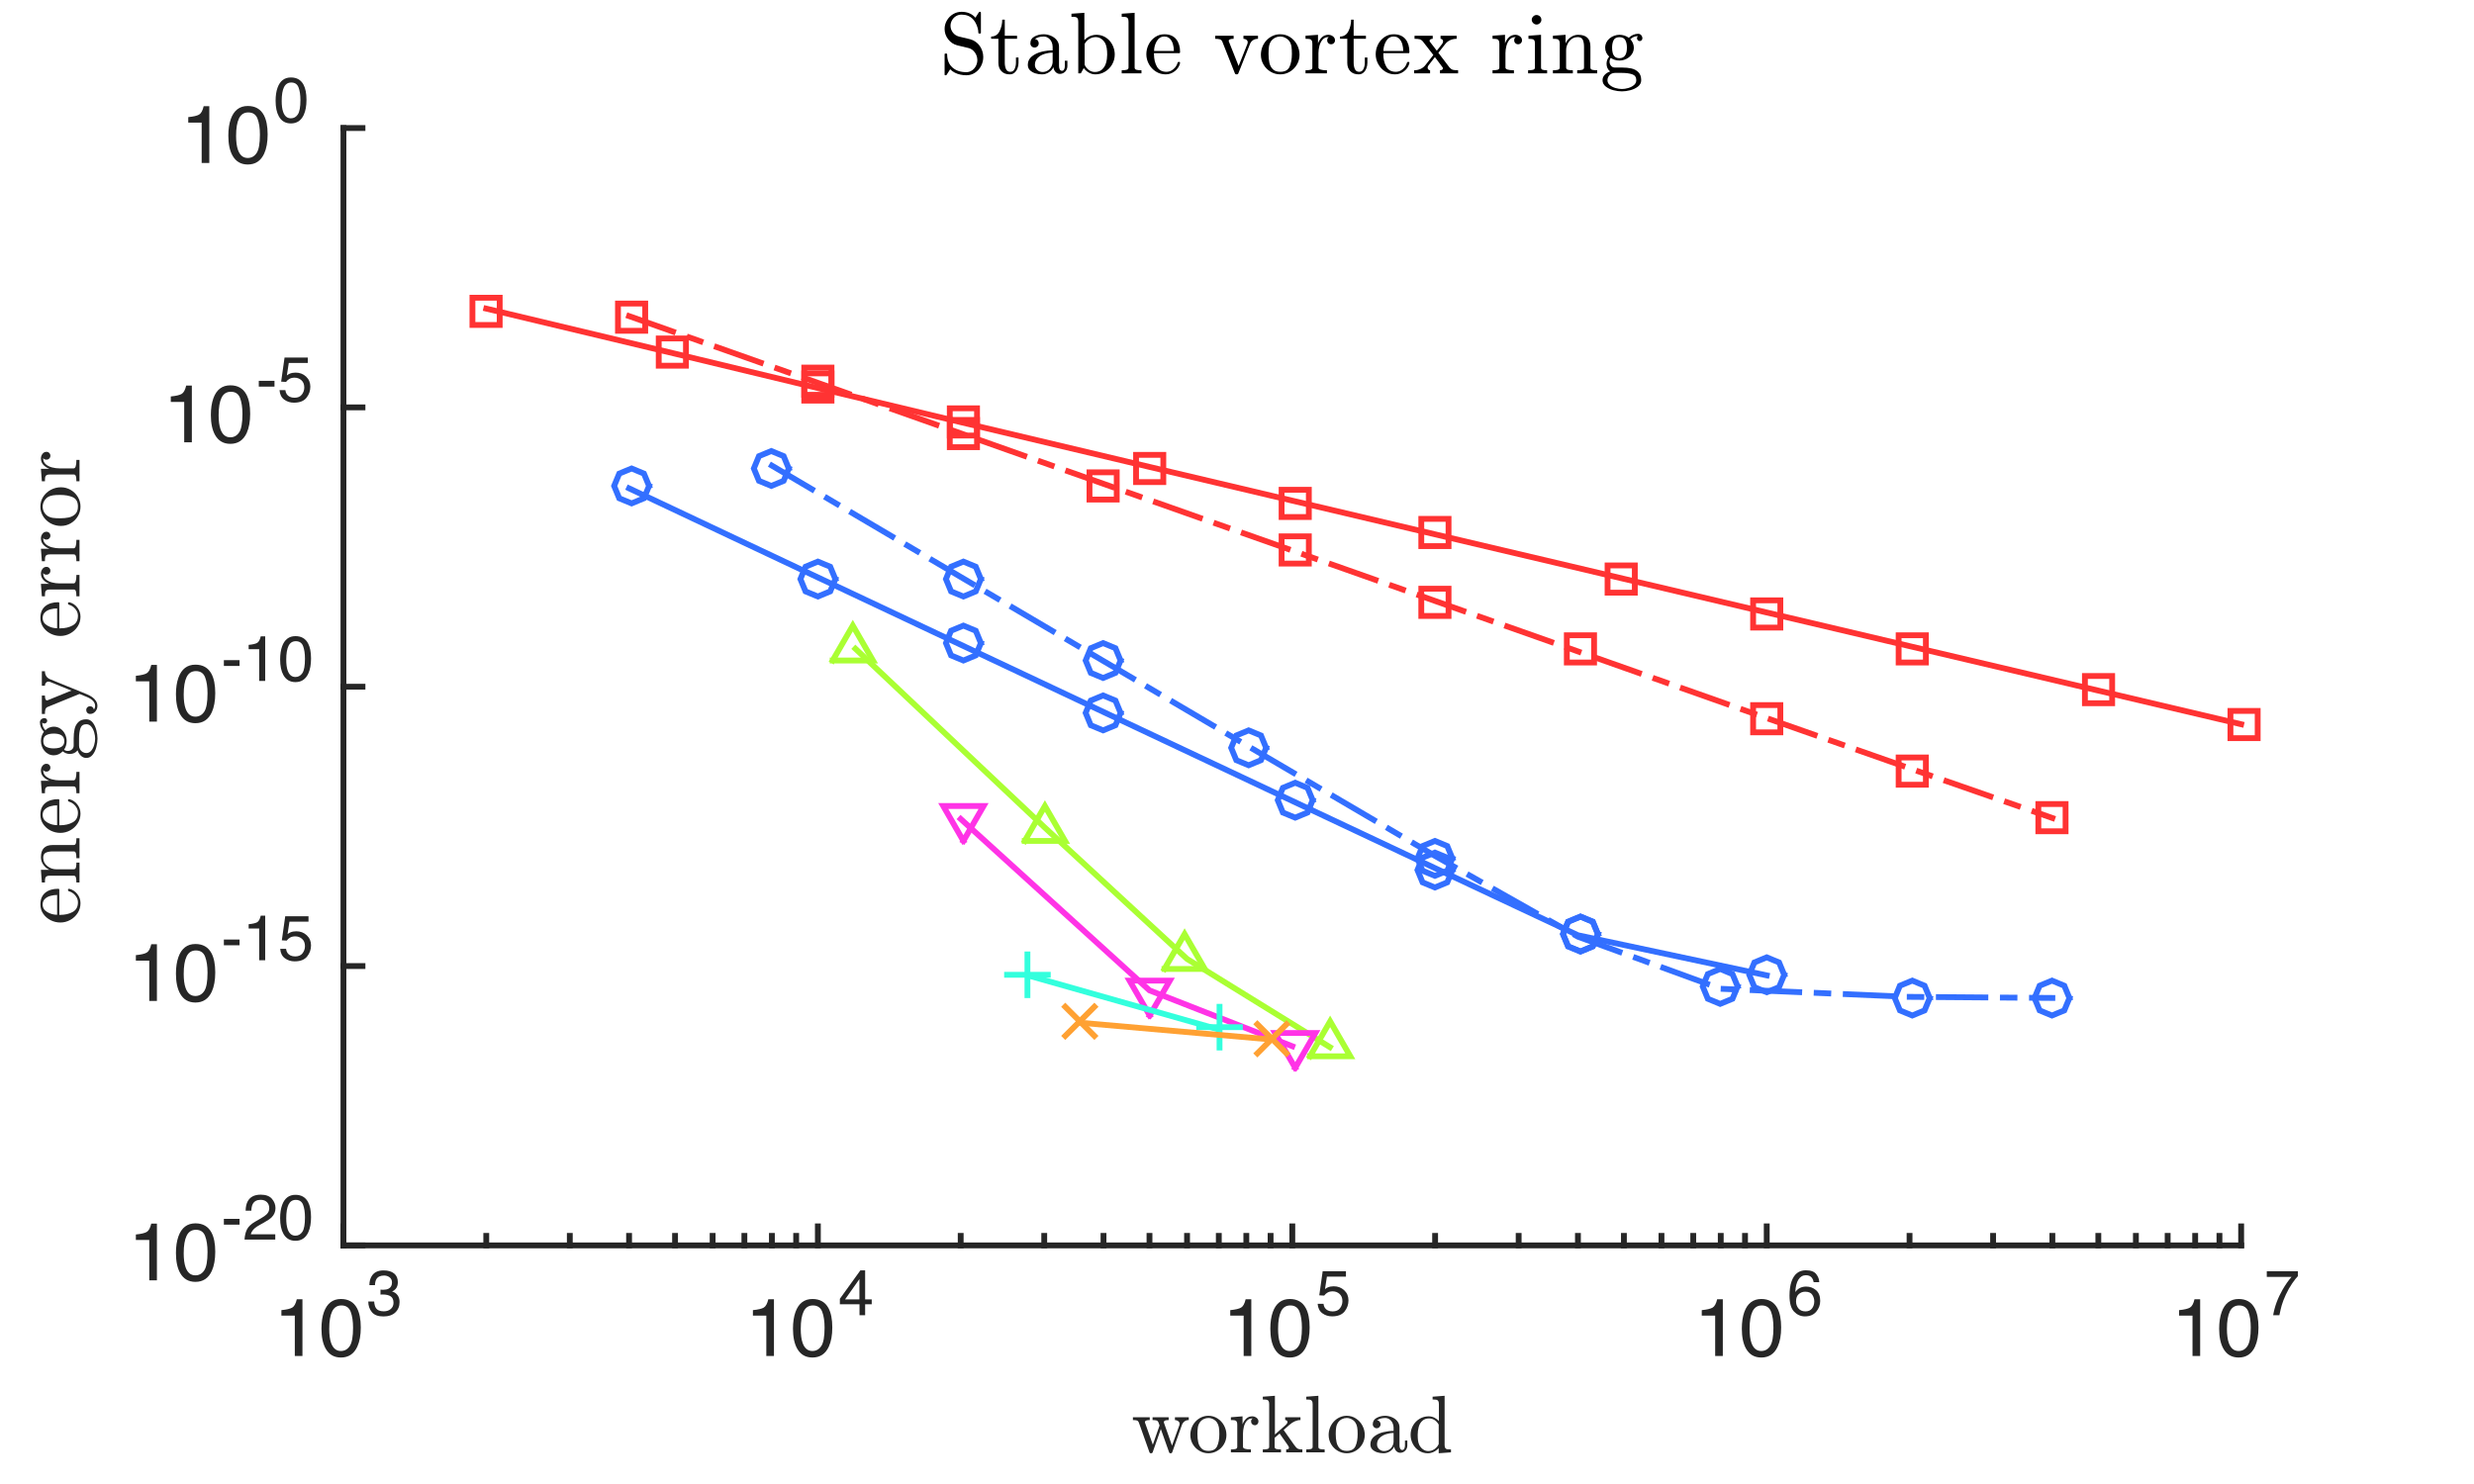 <?xml version="1.0"?>
<!DOCTYPE svg PUBLIC '-//W3C//DTD SVG 1.0//EN'
          'http://www.w3.org/TR/2001/REC-SVG-20010904/DTD/svg10.dtd'>
<svg xmlns:xlink="http://www.w3.org/1999/xlink" style="fill-opacity:1; color-rendering:auto; color-interpolation:auto; stroke:black; text-rendering:auto; stroke-linecap:square; stroke-miterlimit:10; stroke-opacity:1; shape-rendering:auto; fill:black; stroke-dasharray:none; font-weight:normal; stroke-width:1; font-family:'Dialog'; font-style:normal; stroke-linejoin:miter; font-size:12px; stroke-dashoffset:0; image-rendering:auto;" width="425" height="255" xmlns="http://www.w3.org/2000/svg"
><rect width="100%" height="100%" fill="#333333" stroke="none"/><!--Generated by the Batik Graphics2D SVG Generator--><defs id="genericDefs"
  /><g
  ><defs id="defs1"
    ><clipPath clipPathUnits="userSpaceOnUse" id="clipPath1"
      ><path d="M0 0 L425 0 L425 255 L0 255 L0 0 Z"
      /></clipPath
    ></defs
    ><g style="fill:white; stroke:white;"
    ><rect x="0" y="0" width="425" style="clip-path:url(#clipPath1); stroke:none;" height="255"
    /></g
    ><g style="fill:white; text-rendering:optimizeSpeed; color-rendering:optimizeSpeed; image-rendering:optimizeSpeed; shape-rendering:crispEdges; color-interpolation:sRGB; stroke:white;"
    ><rect x="0" y="0" width="425" style="clip-path:url(#clipPath1); stroke:none;" height="255"
      /><path style="stroke:none;" d="M59 214 L385 214 L385 22 L59 22 Z"
    /></g
    ><g style="fill:rgb(38,38,38); text-rendering:geometricPrecision; color-interpolation:linearRGB; color-rendering:optimizeQuality; image-rendering:optimizeQuality; stroke:rgb(38,38,38);"
    ><line y2="212.365" style="fill:none;" x1="83.534" x2="83.534" y1="214"
      /><line y2="212.365" style="fill:none;" x1="97.885" x2="97.885" y1="214"
      /><line y2="212.365" style="fill:none;" x1="108.068" x2="108.068" y1="214"
      /><line y2="212.365" style="fill:none;" x1="115.966" x2="115.966" y1="214"
      /><line y2="212.365" style="fill:none;" x1="122.419" x2="122.419" y1="214"
      /><line y2="212.365" style="fill:none;" x1="127.876" x2="127.876" y1="214"
      /><line y2="212.365" style="fill:none;" x1="132.602" x2="132.602" y1="214"
      /><line y2="212.365" style="fill:none;" x1="136.771" x2="136.771" y1="214"
      /><line y2="212.365" style="fill:none;" x1="165.034" x2="165.034" y1="214"
      /><line y2="212.365" style="fill:none;" x1="179.385" x2="179.385" y1="214"
      /><line y2="212.365" style="fill:none;" x1="189.568" x2="189.568" y1="214"
      /><line y2="212.365" style="fill:none;" x1="197.466" x2="197.466" y1="214"
      /><line y2="212.365" style="fill:none;" x1="203.919" x2="203.919" y1="214"
      /><line y2="212.365" style="fill:none;" x1="209.375" x2="209.375" y1="214"
      /><line y2="212.365" style="fill:none;" x1="214.102" x2="214.102" y1="214"
      /><line y2="212.365" style="fill:none;" x1="218.271" x2="218.271" y1="214"
      /><line y2="212.365" style="fill:none;" x1="246.534" x2="246.534" y1="214"
      /><line y2="212.365" style="fill:none;" x1="260.885" x2="260.885" y1="214"
      /><line y2="212.365" style="fill:none;" x1="271.068" x2="271.068" y1="214"
      /><line y2="212.365" style="fill:none;" x1="278.966" x2="278.966" y1="214"
      /><line y2="212.365" style="fill:none;" x1="285.419" x2="285.419" y1="214"
      /><line y2="212.365" style="fill:none;" x1="290.875" x2="290.875" y1="214"
      /><line y2="212.365" style="fill:none;" x1="295.602" x2="295.602" y1="214"
      /><line y2="212.365" style="fill:none;" x1="299.771" x2="299.771" y1="214"
      /><line y2="212.365" style="fill:none;" x1="328.034" x2="328.034" y1="214"
      /><line y2="212.365" style="fill:none;" x1="342.385" x2="342.385" y1="214"
      /><line y2="212.365" style="fill:none;" x1="352.568" x2="352.568" y1="214"
      /><line y2="212.365" style="fill:none;" x1="360.466" x2="360.466" y1="214"
      /><line y2="212.365" style="fill:none;" x1="366.919" x2="366.919" y1="214"
      /><line y2="212.365" style="fill:none;" x1="372.375" x2="372.375" y1="214"
      /><line y2="212.365" style="fill:none;" x1="377.102" x2="377.102" y1="214"
      /><line y2="212.365" style="fill:none;" x1="381.271" x2="381.271" y1="214"
    /></g
    ><g transform="translate(222,237.8)" style="font-size:14px; fill:rgb(38,38,38); text-rendering:geometricPrecision; color-rendering:optimizeQuality; image-rendering:optimizeQuality; font-family:'mwa_cmr10'; color-interpolation:linearRGB; stroke:rgb(38,38,38);"
    ><path style="stroke:none;" d="M-24.537 11.76 L-26.349 6.666 Q-26.474 6.354 -26.701 6.283 Q-26.927 6.213 -27.381 6.213 L-27.381 5.729 L-24.49 5.729 L-24.49 6.213 Q-25.318 6.213 -25.318 6.557 Q-25.318 6.588 -25.31 6.604 Q-25.302 6.619 -25.302 6.666 L-23.959 10.447 L-22.802 7.151 L-22.974 6.666 Q-23.084 6.354 -23.326 6.283 Q-23.568 6.213 -24.006 6.213 L-24.006 5.729 L-21.24 5.729 L-21.24 6.213 Q-22.068 6.213 -22.068 6.557 Q-22.068 6.619 -22.052 6.666 L-20.662 10.604 L-19.381 7.041 Q-19.365 6.932 -19.365 6.838 Q-19.365 6.557 -19.615 6.385 Q-19.865 6.213 -20.162 6.213 L-20.162 5.729 L-17.787 5.729 L-17.787 6.213 Q-18.209 6.213 -18.513 6.44 Q-18.818 6.666 -18.959 7.041 L-20.631 11.76 Q-20.677 11.916 -20.849 11.916 L-20.959 11.916 Q-21.115 11.916 -21.162 11.76 L-22.584 7.76 L-23.99 11.76 Q-24.068 11.916 -24.209 11.916 L-24.318 11.916 Q-24.49 11.916 -24.537 11.76 Z"
      /><path style="stroke:none;" d="M-14.408 11.916 Q-15.252 11.916 -15.971 11.486 Q-16.69 11.057 -17.104 10.338 Q-17.518 9.619 -17.518 8.776 Q-17.518 8.135 -17.291 7.541 Q-17.065 6.947 -16.635 6.479 Q-16.205 6.01 -15.635 5.744 Q-15.065 5.479 -14.408 5.479 Q-13.549 5.479 -12.838 5.94 Q-12.127 6.401 -11.721 7.158 Q-11.315 7.916 -11.315 8.776 Q-11.315 9.619 -11.729 10.338 Q-12.143 11.057 -12.861 11.486 Q-13.58 11.916 -14.408 11.916 ZM-14.408 11.51 Q-13.283 11.51 -12.908 10.697 Q-12.533 9.885 -12.533 8.619 Q-12.533 7.916 -12.611 7.455 Q-12.69 6.994 -12.94 6.619 Q-13.096 6.385 -13.338 6.213 Q-13.58 6.041 -13.854 5.947 Q-14.127 5.854 -14.408 5.854 Q-14.846 5.854 -15.236 6.049 Q-15.627 6.244 -15.893 6.619 Q-16.158 7.01 -16.229 7.487 Q-16.299 7.963 -16.299 8.619 Q-16.299 9.401 -16.158 10.033 Q-16.018 10.666 -15.604 11.088 Q-15.19 11.51 -14.408 11.51 Z"
      /><path style="stroke:none;" d="M-10.549 11.76 L-10.549 11.26 Q-10.065 11.26 -9.76 11.19 Q-9.455 11.119 -9.455 10.822 L-9.455 6.994 Q-9.455 6.619 -9.565 6.455 Q-9.674 6.291 -9.885 6.252 Q-10.096 6.213 -10.549 6.213 L-10.549 5.729 L-8.549 5.572 L-8.549 6.947 Q-8.315 6.338 -7.901 5.955 Q-7.487 5.572 -6.893 5.572 Q-6.471 5.572 -6.143 5.822 Q-5.815 6.072 -5.815 6.463 Q-5.815 6.729 -5.994 6.916 Q-6.174 7.104 -6.44 7.104 Q-6.705 7.104 -6.893 6.916 Q-7.08 6.729 -7.08 6.463 Q-7.08 6.088 -6.799 5.932 L-6.893 5.932 Q-7.455 5.932 -7.815 6.346 Q-8.174 6.76 -8.322 7.369 Q-8.471 7.979 -8.471 8.526 L-8.471 10.822 Q-8.471 11.26 -7.112 11.26 L-7.112 11.76 L-10.549 11.76 Z"
      /><path style="stroke:none;" d="M-5.066 11.76 L-5.066 11.26 Q-4.581 11.26 -4.277 11.19 Q-3.972 11.119 -3.972 10.822 L-3.972 3.479 Q-3.972 3.104 -4.081 2.932 Q-4.191 2.76 -4.402 2.721 Q-4.612 2.682 -5.066 2.682 L-5.066 2.197 L-2.987 2.041 L-2.987 8.697 L-1.113 7.041 Q-0.831 6.776 -0.831 6.557 Q-0.831 6.385 -0.949 6.299 Q-1.066 6.213 -1.222 6.213 L-1.222 5.729 L1.403 5.729 L1.403 6.213 Q0.45 6.213 -0.503 7.041 L-1.488 7.916 L0.294 10.447 Q0.653 10.963 0.903 11.111 Q1.153 11.26 1.731 11.26 L1.731 11.76 L-1.05 11.76 L-1.05 11.26 Q-0.581 11.26 -0.581 10.979 Q-0.581 10.76 -0.831 10.447 L-2.175 8.526 L-3.034 9.26 L-3.034 10.822 Q-3.034 11.119 -2.722 11.19 Q-2.409 11.26 -1.941 11.26 L-1.941 11.76 L-5.066 11.76 Z"
      /><path style="stroke:none;" d="M2.401 11.76 L2.401 11.26 Q2.87 11.26 3.183 11.19 Q3.495 11.119 3.495 10.822 L3.495 3.479 Q3.495 3.104 3.378 2.932 Q3.261 2.76 3.05 2.721 Q2.839 2.682 2.401 2.682 L2.401 2.197 L4.479 2.041 L4.479 10.822 Q4.479 11.119 4.784 11.19 Q5.089 11.26 5.558 11.26 L5.558 11.76 L2.401 11.76 Z"
      /><path style="stroke:none;" d="M9.353 11.916 Q8.509 11.916 7.79 11.486 Q7.072 11.057 6.657 10.338 Q6.243 9.619 6.243 8.776 Q6.243 8.135 6.47 7.541 Q6.697 6.947 7.126 6.479 Q7.556 6.01 8.126 5.744 Q8.697 5.479 9.353 5.479 Q10.212 5.479 10.923 5.94 Q11.634 6.401 12.04 7.158 Q12.447 7.916 12.447 8.776 Q12.447 9.619 12.033 10.338 Q11.618 11.057 10.9 11.486 Q10.181 11.916 9.353 11.916 ZM9.353 11.51 Q10.478 11.51 10.853 10.697 Q11.228 9.885 11.228 8.619 Q11.228 7.916 11.15 7.455 Q11.072 6.994 10.822 6.619 Q10.665 6.385 10.423 6.213 Q10.181 6.041 9.908 5.947 Q9.634 5.854 9.353 5.854 Q8.915 5.854 8.525 6.049 Q8.134 6.244 7.868 6.619 Q7.603 7.01 7.532 7.487 Q7.462 7.963 7.462 8.619 Q7.462 9.401 7.603 10.033 Q7.743 10.666 8.158 11.088 Q8.572 11.51 9.353 11.51 Z"
      /><path style="stroke:none;" d="M13.415 10.385 Q13.415 9.557 14.072 9.033 Q14.728 8.51 15.65 8.291 Q16.572 8.072 17.4 8.072 L17.4 7.494 Q17.4 7.104 17.22 6.721 Q17.04 6.338 16.704 6.096 Q16.368 5.854 15.962 5.854 Q15.04 5.854 14.556 6.276 Q14.822 6.276 14.993 6.471 Q15.165 6.666 15.165 6.947 Q15.165 7.213 14.97 7.416 Q14.775 7.619 14.493 7.619 Q14.212 7.619 14.017 7.416 Q13.822 7.213 13.822 6.947 Q13.822 6.197 14.486 5.838 Q15.15 5.479 15.962 5.479 Q16.525 5.479 17.103 5.721 Q17.681 5.963 18.048 6.416 Q18.415 6.869 18.415 7.479 L18.415 10.619 Q18.415 10.901 18.532 11.127 Q18.65 11.354 18.884 11.354 Q19.118 11.354 19.236 11.119 Q19.353 10.885 19.353 10.619 L19.353 9.729 L19.759 9.729 L19.759 10.619 Q19.759 10.932 19.595 11.221 Q19.431 11.51 19.15 11.674 Q18.868 11.838 18.556 11.838 Q18.15 11.838 17.853 11.526 Q17.556 11.213 17.509 10.776 Q17.259 11.291 16.751 11.604 Q16.243 11.916 15.665 11.916 Q15.134 11.916 14.618 11.76 Q14.103 11.604 13.759 11.268 Q13.415 10.932 13.415 10.385 ZM14.556 10.385 Q14.556 10.885 14.915 11.213 Q15.275 11.541 15.759 11.541 Q16.212 11.541 16.587 11.322 Q16.962 11.104 17.181 10.713 Q17.4 10.322 17.4 9.885 L17.4 8.432 Q16.759 8.432 16.095 8.643 Q15.431 8.854 14.993 9.291 Q14.556 9.729 14.556 10.385 Z"
      /><path style="stroke:none;" d="M23.275 11.916 Q22.447 11.916 21.759 11.471 Q21.072 11.026 20.697 10.291 Q20.322 9.557 20.322 8.744 Q20.322 7.885 20.736 7.158 Q21.15 6.432 21.861 6.002 Q22.572 5.572 23.415 5.572 Q23.931 5.572 24.392 5.791 Q24.853 6.01 25.181 6.385 L25.181 3.479 Q25.181 3.104 25.072 2.932 Q24.962 2.76 24.751 2.721 Q24.54 2.682 24.103 2.682 L24.103 2.197 L26.165 2.041 L26.165 10.494 Q26.165 10.854 26.282 11.026 Q26.4 11.197 26.603 11.229 Q26.806 11.26 27.259 11.26 L27.259 11.76 L25.15 11.916 L25.15 11.041 Q24.775 11.447 24.282 11.682 Q23.79 11.916 23.275 11.916 ZM21.837 10.541 Q22.087 10.994 22.486 11.268 Q22.884 11.541 23.353 11.541 Q23.931 11.541 24.415 11.213 Q24.9 10.885 25.15 10.338 L25.15 6.994 Q24.978 6.682 24.728 6.44 Q24.478 6.197 24.165 6.065 Q23.853 5.932 23.509 5.932 Q22.775 5.932 22.329 6.346 Q21.884 6.76 21.712 7.401 Q21.54 8.041 21.54 8.744 Q21.54 9.307 21.595 9.729 Q21.65 10.151 21.837 10.541 Z"
    /></g
    ><g style="fill:rgb(38,38,38); text-rendering:geometricPrecision; color-interpolation:linearRGB; color-rendering:optimizeQuality; image-rendering:optimizeQuality; stroke:rgb(38,38,38);"
    ><line y2="214" style="fill:none;" x1="59" x2="385" y1="214"
      /><line y2="210.73" style="fill:none;" x1="59" x2="59" y1="214"
      /><line y2="210.73" style="fill:none;" x1="140.5" x2="140.5" y1="214"
      /><line y2="210.73" style="fill:none;" x1="222" x2="222" y1="214"
      /><line y2="210.73" style="fill:none;" x1="303.5" x2="303.5" y1="214"
      /><line y2="210.73" style="fill:none;" x1="385" x2="385" y1="214"
    /></g
    ><g transform="translate(47,233)" style="font-size:14px; fill:rgb(38,38,38); text-rendering:geometricPrecision; color-rendering:optimizeQuality; image-rendering:optimizeQuality; font-family:'Helvetica'; color-interpolation:linearRGB; stroke:rgb(38,38,38);"
    ><path style="stroke:none;" d="M1.34 -6.932 L1.34 -7.875 Q2.673 -8.005 3.199 -8.309 Q3.726 -8.613 3.985 -9.748 L4.956 -9.748 L4.956 0 L3.644 0 L3.644 -6.932 ZM14.321 -8.224 Q14.977 -7.014 14.977 -4.908 Q14.977 -2.912 14.383 -1.606 Q13.521 0.267 11.566 0.267 Q9.803 0.267 8.941 -1.265 Q8.224 -2.543 8.224 -4.696 Q8.224 -6.364 8.654 -7.561 Q9.461 -9.789 11.573 -9.789 Q13.474 -9.789 14.321 -8.224 ZM13.084 -1.702 Q13.651 -2.55 13.651 -4.86 Q13.651 -6.528 13.241 -7.605 Q12.831 -8.682 11.648 -8.682 Q10.562 -8.682 10.059 -7.66 Q9.557 -6.638 9.557 -4.648 Q9.557 -3.151 9.878 -2.242 Q10.37 -0.855 11.56 -0.855 Q12.517 -0.855 13.084 -1.702 Z"
    /></g
    ><g transform="translate(63,226)" style="font-size:11px; fill:rgb(38,38,38); text-rendering:geometricPrecision; color-rendering:optimizeQuality; image-rendering:optimizeQuality; font-family:'Helvetica'; color-interpolation:linearRGB; stroke:rgb(38,38,38);"
    ><path style="stroke:none;" d="M0.878 -0.54 Q0.263 -1.289 0.263 -2.363 L1.273 -2.363 Q1.337 -1.617 1.552 -1.278 Q1.928 -0.671 2.911 -0.671 Q3.674 -0.671 4.136 -1.08 Q4.598 -1.488 4.598 -2.132 Q4.598 -2.927 4.112 -3.244 Q3.626 -3.561 2.761 -3.561 Q2.664 -3.561 2.565 -3.558 Q2.465 -3.556 2.363 -3.55 L2.363 -4.404 Q2.514 -4.388 2.616 -4.383 Q2.718 -4.377 2.836 -4.377 Q3.378 -4.377 3.728 -4.549 Q4.34 -4.85 4.34 -5.623 Q4.34 -6.198 3.932 -6.51 Q3.523 -6.821 2.981 -6.821 Q2.014 -6.821 1.644 -6.177 Q1.44 -5.822 1.413 -5.167 L0.457 -5.167 Q0.457 -6.026 0.8 -6.628 Q1.391 -7.702 2.879 -7.702 Q4.055 -7.702 4.7 -7.178 Q5.344 -6.655 5.344 -5.661 Q5.344 -4.952 4.963 -4.512 Q4.727 -4.238 4.351 -4.082 Q4.957 -3.916 5.299 -3.44 Q5.64 -2.965 5.64 -2.277 Q5.64 -1.176 4.915 -0.483 Q4.189 0.209 2.857 0.209 Q1.493 0.209 0.878 -0.54 Z"
    /></g
    ><g transform="translate(128,233)" style="font-size:14px; fill:rgb(38,38,38); text-rendering:geometricPrecision; color-rendering:optimizeQuality; image-rendering:optimizeQuality; font-family:'Helvetica'; color-interpolation:linearRGB; stroke:rgb(38,38,38);"
    ><path style="stroke:none;" d="M1.34 -6.932 L1.34 -7.875 Q2.673 -8.005 3.199 -8.309 Q3.726 -8.613 3.985 -9.748 L4.956 -9.748 L4.956 0 L3.644 0 L3.644 -6.932 ZM14.321 -8.224 Q14.977 -7.014 14.977 -4.908 Q14.977 -2.912 14.383 -1.606 Q13.521 0.267 11.566 0.267 Q9.803 0.267 8.941 -1.265 Q8.224 -2.543 8.224 -4.696 Q8.224 -6.364 8.654 -7.561 Q9.461 -9.789 11.573 -9.789 Q13.474 -9.789 14.321 -8.224 ZM13.084 -1.702 Q13.651 -2.55 13.651 -4.86 Q13.651 -6.528 13.241 -7.605 Q12.831 -8.682 11.648 -8.682 Q10.562 -8.682 10.059 -7.66 Q9.557 -6.638 9.557 -4.648 Q9.557 -3.151 9.878 -2.242 Q10.37 -0.855 11.56 -0.855 Q12.517 -0.855 13.084 -1.702 Z"
    /></g
    ><g transform="translate(144,226)" style="font-size:11px; fill:rgb(38,38,38); text-rendering:geometricPrecision; color-rendering:optimizeQuality; image-rendering:optimizeQuality; font-family:'Helvetica'; color-interpolation:linearRGB; stroke:rgb(38,38,38);"
    ><path style="stroke:none;" d="M3.636 -2.723 L3.636 -6.209 L1.171 -2.723 ZM3.652 0 L3.652 -1.88 L0.279 -1.88 L0.279 -2.825 L3.803 -7.713 L4.619 -7.713 L4.619 -2.723 L5.752 -2.723 L5.752 -1.88 L4.619 -1.88 L4.619 0 Z"
    /></g
    ><g transform="translate(210,233)" style="font-size:14px; fill:rgb(38,38,38); text-rendering:geometricPrecision; color-rendering:optimizeQuality; image-rendering:optimizeQuality; font-family:'Helvetica'; color-interpolation:linearRGB; stroke:rgb(38,38,38);"
    ><path style="stroke:none;" d="M1.34 -6.932 L1.34 -7.875 Q2.673 -8.005 3.199 -8.309 Q3.726 -8.613 3.985 -9.748 L4.956 -9.748 L4.956 0 L3.644 0 L3.644 -6.932 ZM14.321 -8.224 Q14.977 -7.014 14.977 -4.908 Q14.977 -2.912 14.383 -1.606 Q13.521 0.267 11.566 0.267 Q9.803 0.267 8.941 -1.265 Q8.224 -2.543 8.224 -4.696 Q8.224 -6.364 8.654 -7.561 Q9.461 -9.789 11.573 -9.789 Q13.474 -9.789 14.321 -8.224 ZM13.084 -1.702 Q13.651 -2.55 13.651 -4.86 Q13.651 -6.528 13.241 -7.605 Q12.831 -8.682 11.648 -8.682 Q10.562 -8.682 10.059 -7.66 Q9.557 -6.638 9.557 -4.648 Q9.557 -3.151 9.878 -2.242 Q10.37 -0.855 11.56 -0.855 Q12.517 -0.855 13.084 -1.702 Z"
    /></g
    ><g transform="translate(226,226)" style="font-size:11px; fill:rgb(38,38,38); text-rendering:geometricPrecision; color-rendering:optimizeQuality; image-rendering:optimizeQuality; font-family:'Helvetica'; color-interpolation:linearRGB; stroke:rgb(38,38,38);"
    ><path style="stroke:none;" d="M1.359 -1.96 Q1.456 -1.133 2.127 -0.816 Q2.471 -0.655 2.922 -0.655 Q3.781 -0.655 4.195 -1.203 Q4.608 -1.751 4.608 -2.417 Q4.608 -3.223 4.117 -3.663 Q3.626 -4.104 2.938 -4.104 Q2.438 -4.104 2.081 -3.91 Q1.724 -3.717 1.472 -3.373 L0.634 -3.421 L1.219 -7.562 L5.215 -7.562 L5.215 -6.628 L1.944 -6.628 L1.617 -4.49 Q1.885 -4.694 2.127 -4.796 Q2.557 -4.974 3.121 -4.974 Q4.179 -4.974 4.915 -4.292 Q5.65 -3.609 5.65 -2.562 Q5.65 -1.472 4.976 -0.639 Q4.302 0.193 2.825 0.193 Q1.885 0.193 1.163 -0.336 Q0.44 -0.865 0.354 -1.96 Z"
    /></g
    ><g transform="translate(291,233)" style="font-size:14px; fill:rgb(38,38,38); text-rendering:geometricPrecision; color-rendering:optimizeQuality; image-rendering:optimizeQuality; font-family:'Helvetica'; color-interpolation:linearRGB; stroke:rgb(38,38,38);"
    ><path style="stroke:none;" d="M1.34 -6.932 L1.34 -7.875 Q2.673 -8.005 3.199 -8.309 Q3.726 -8.613 3.985 -9.748 L4.956 -9.748 L4.956 0 L3.644 0 L3.644 -6.932 ZM14.321 -8.224 Q14.977 -7.014 14.977 -4.908 Q14.977 -2.912 14.383 -1.606 Q13.521 0.267 11.566 0.267 Q9.803 0.267 8.941 -1.265 Q8.224 -2.543 8.224 -4.696 Q8.224 -6.364 8.654 -7.561 Q9.461 -9.789 11.573 -9.789 Q13.474 -9.789 14.321 -8.224 ZM13.084 -1.702 Q13.651 -2.55 13.651 -4.86 Q13.651 -6.528 13.241 -7.605 Q12.831 -8.682 11.648 -8.682 Q10.562 -8.682 10.059 -7.66 Q9.557 -6.638 9.557 -4.648 Q9.557 -3.151 9.878 -2.242 Q10.37 -0.855 11.56 -0.855 Q12.517 -0.855 13.084 -1.702 Z"
    /></g
    ><g transform="translate(307,226)" style="font-size:11px; fill:rgb(38,38,38); text-rendering:geometricPrecision; color-rendering:optimizeQuality; image-rendering:optimizeQuality; font-family:'Helvetica'; color-interpolation:linearRGB; stroke:rgb(38,38,38);"
    ><path style="stroke:none;" d="M5.014 -7.055 Q5.521 -6.386 5.521 -5.677 L4.565 -5.677 Q4.479 -6.134 4.292 -6.392 Q3.942 -6.875 3.233 -6.875 Q2.422 -6.875 1.944 -6.126 Q1.466 -5.377 1.413 -3.98 Q1.746 -4.469 2.251 -4.71 Q2.712 -4.925 3.282 -4.925 Q4.248 -4.925 4.968 -4.308 Q5.688 -3.69 5.688 -2.465 Q5.688 -1.418 5.006 -0.61 Q4.324 0.199 3.062 0.199 Q1.982 0.199 1.198 -0.62 Q0.414 -1.44 0.414 -3.378 Q0.414 -4.812 0.763 -5.811 Q1.434 -7.724 3.217 -7.724 Q4.506 -7.724 5.014 -7.055 ZM4.289 -1.174 Q4.668 -1.687 4.668 -2.385 Q4.668 -2.976 4.329 -3.51 Q3.991 -4.044 3.099 -4.044 Q2.476 -4.044 2.006 -3.631 Q1.536 -3.217 1.536 -2.385 Q1.536 -1.654 1.963 -1.157 Q2.39 -0.661 3.147 -0.661 Q3.91 -0.661 4.289 -1.174 Z"
    /></g
    ><g transform="translate(373,233)" style="font-size:14px; fill:rgb(38,38,38); text-rendering:geometricPrecision; color-rendering:optimizeQuality; image-rendering:optimizeQuality; font-family:'Helvetica'; color-interpolation:linearRGB; stroke:rgb(38,38,38);"
    ><path style="stroke:none;" d="M1.34 -6.932 L1.34 -7.875 Q2.673 -8.005 3.199 -8.309 Q3.726 -8.613 3.985 -9.748 L4.956 -9.748 L4.956 0 L3.644 0 L3.644 -6.932 ZM14.321 -8.224 Q14.977 -7.014 14.977 -4.908 Q14.977 -2.912 14.383 -1.606 Q13.521 0.267 11.566 0.267 Q9.803 0.267 8.941 -1.265 Q8.224 -2.543 8.224 -4.696 Q8.224 -6.364 8.654 -7.561 Q9.461 -9.789 11.573 -9.789 Q13.474 -9.789 14.321 -8.224 ZM13.084 -1.702 Q13.651 -2.55 13.651 -4.86 Q13.651 -6.528 13.241 -7.605 Q12.831 -8.682 11.648 -8.682 Q10.562 -8.682 10.059 -7.66 Q9.557 -6.638 9.557 -4.648 Q9.557 -3.151 9.878 -2.242 Q10.37 -0.855 11.56 -0.855 Q12.517 -0.855 13.084 -1.702 Z"
    /></g
    ><g transform="translate(389,226)" style="font-size:11px; fill:rgb(38,38,38); text-rendering:geometricPrecision; color-rendering:optimizeQuality; image-rendering:optimizeQuality; font-family:'Helvetica'; color-interpolation:linearRGB; stroke:rgb(38,38,38);"
    ><path style="stroke:none;" d="M5.752 -7.562 L5.752 -6.719 Q5.382 -6.359 4.767 -5.468 Q4.152 -4.576 3.679 -3.545 Q3.212 -2.541 2.97 -1.713 Q2.814 -1.182 2.567 0 L1.498 0 Q1.864 -2.202 3.11 -4.383 Q3.846 -5.661 4.657 -6.59 L0.403 -6.59 L0.403 -7.562 Z"
    /></g
    ><g transform="translate(19.2,118) rotate(-90)" style="font-size:15px; fill:rgb(38,38,38); text-rendering:geometricPrecision; color-rendering:optimizeQuality; image-rendering:optimizeQuality; font-family:'mwa_cmr10'; color-interpolation:linearRGB; stroke:rgb(38,38,38);"
    ><path style="stroke:none;" d="M-37.204 -5.372 Q-38.126 -5.372 -38.884 -5.857 Q-39.642 -6.341 -40.079 -7.138 Q-40.517 -7.935 -40.517 -8.825 Q-40.517 -9.716 -40.118 -10.505 Q-39.72 -11.294 -39.009 -11.778 Q-38.298 -12.263 -37.423 -12.263 Q-36.72 -12.263 -36.212 -12.036 Q-35.704 -11.81 -35.376 -11.396 Q-35.048 -10.982 -34.884 -10.427 Q-34.72 -9.872 -34.72 -9.2 Q-34.72 -9.013 -34.86 -9.013 L-39.204 -9.013 L-39.204 -8.841 Q-39.204 -7.607 -38.704 -6.708 Q-38.204 -5.81 -37.063 -5.81 Q-36.61 -5.81 -36.22 -6.021 Q-35.829 -6.232 -35.54 -6.591 Q-35.251 -6.95 -35.142 -7.372 Q-35.126 -7.419 -35.087 -7.466 Q-35.048 -7.513 -35.001 -7.513 L-34.86 -7.513 Q-34.72 -7.513 -34.72 -7.31 Q-34.923 -6.466 -35.626 -5.919 Q-36.329 -5.372 -37.204 -5.372 ZM-39.188 -9.388 L-35.782 -9.388 Q-35.782 -9.95 -35.938 -10.528 Q-36.095 -11.107 -36.462 -11.489 Q-36.829 -11.872 -37.423 -11.872 Q-38.267 -11.872 -38.727 -11.075 Q-39.188 -10.278 -39.188 -9.388 Z"
      /><path style="stroke:none;" d="M-33.641 -5.544 L-33.641 -6.075 Q-33.141 -6.075 -32.805 -6.153 Q-32.469 -6.232 -32.469 -6.544 L-32.469 -10.638 Q-32.469 -11.044 -32.594 -11.224 Q-32.719 -11.403 -32.946 -11.443 Q-33.172 -11.482 -33.641 -11.482 L-33.641 -12.013 L-31.469 -12.169 L-31.469 -10.7 Q-31.172 -11.357 -30.578 -11.763 Q-29.985 -12.169 -29.297 -12.169 Q-28.25 -12.169 -27.727 -11.669 Q-27.203 -11.169 -27.203 -10.153 L-27.203 -6.544 Q-27.203 -6.232 -26.875 -6.153 Q-26.547 -6.075 -26.032 -6.075 L-26.032 -5.544 L-29.469 -5.544 L-29.469 -6.075 Q-28.953 -6.075 -28.625 -6.153 Q-28.297 -6.232 -28.297 -6.544 L-28.297 -10.107 Q-28.297 -10.841 -28.508 -11.31 Q-28.719 -11.778 -29.391 -11.778 Q-30.25 -11.778 -30.813 -11.083 Q-31.375 -10.388 -31.375 -9.513 L-31.375 -6.544 Q-31.375 -6.232 -31.047 -6.153 Q-30.719 -6.075 -30.219 -6.075 L-30.219 -5.544 L-33.641 -5.544 Z"
      /><path style="stroke:none;" d="M-21.804 -5.372 Q-22.726 -5.372 -23.484 -5.857 Q-24.241 -6.341 -24.679 -7.138 Q-25.116 -7.935 -25.116 -8.825 Q-25.116 -9.716 -24.718 -10.505 Q-24.32 -11.294 -23.609 -11.778 Q-22.898 -12.263 -22.023 -12.263 Q-21.32 -12.263 -20.812 -12.036 Q-20.304 -11.81 -19.976 -11.396 Q-19.648 -10.982 -19.484 -10.427 Q-19.32 -9.872 -19.32 -9.2 Q-19.32 -9.013 -19.46 -9.013 L-23.804 -9.013 L-23.804 -8.841 Q-23.804 -7.607 -23.304 -6.708 Q-22.804 -5.81 -21.663 -5.81 Q-21.21 -5.81 -20.82 -6.021 Q-20.429 -6.232 -20.14 -6.591 Q-19.851 -6.95 -19.741 -7.372 Q-19.726 -7.419 -19.687 -7.466 Q-19.648 -7.513 -19.601 -7.513 L-19.46 -7.513 Q-19.32 -7.513 -19.32 -7.31 Q-19.523 -6.466 -20.226 -5.919 Q-20.929 -5.372 -21.804 -5.372 ZM-23.788 -9.388 L-20.382 -9.388 Q-20.382 -9.95 -20.538 -10.528 Q-20.695 -11.107 -21.062 -11.489 Q-21.429 -11.872 -22.023 -11.872 Q-22.866 -11.872 -23.327 -11.075 Q-23.788 -10.278 -23.788 -9.388 Z"
      /><path style="stroke:none;" d="M-18.303 -5.544 L-18.303 -6.075 Q-17.788 -6.075 -17.46 -6.153 Q-17.131 -6.232 -17.131 -6.544 L-17.131 -10.638 Q-17.131 -11.044 -17.256 -11.224 Q-17.381 -11.403 -17.608 -11.443 Q-17.835 -11.482 -18.303 -11.482 L-18.303 -12.013 L-16.163 -12.169 L-16.163 -10.7 Q-15.913 -11.357 -15.467 -11.763 Q-15.022 -12.169 -14.381 -12.169 Q-13.944 -12.169 -13.592 -11.903 Q-13.241 -11.638 -13.241 -11.216 Q-13.241 -10.935 -13.436 -10.739 Q-13.631 -10.544 -13.913 -10.544 Q-14.194 -10.544 -14.389 -10.739 Q-14.585 -10.935 -14.585 -11.216 Q-14.585 -11.622 -14.303 -11.778 L-14.381 -11.778 Q-14.991 -11.778 -15.374 -11.341 Q-15.756 -10.903 -15.921 -10.255 Q-16.085 -9.607 -16.085 -9.013 L-16.085 -6.544 Q-16.085 -6.075 -14.631 -6.075 L-14.631 -5.544 L-18.303 -5.544 Z"
      /><path style="stroke:none;" d="M-12.24 -4.372 Q-12.24 -4.903 -11.858 -5.302 Q-11.475 -5.7 -10.928 -5.872 Q-11.24 -6.107 -11.397 -6.45 Q-11.553 -6.794 -11.553 -7.185 Q-11.553 -7.888 -11.1 -8.419 Q-11.787 -9.091 -11.787 -9.966 Q-11.787 -10.435 -11.584 -10.849 Q-11.381 -11.263 -11.022 -11.56 Q-10.662 -11.857 -10.225 -12.013 Q-9.787 -12.169 -9.334 -12.169 Q-8.444 -12.169 -7.725 -11.653 Q-7.412 -11.982 -6.99 -12.161 Q-6.569 -12.341 -6.115 -12.341 Q-5.803 -12.341 -5.6 -12.107 Q-5.397 -11.872 -5.397 -11.56 Q-5.397 -11.372 -5.529 -11.232 Q-5.662 -11.091 -5.85 -11.091 Q-6.037 -11.091 -6.178 -11.232 Q-6.319 -11.372 -6.319 -11.56 Q-6.319 -11.841 -6.131 -11.95 Q-6.912 -11.95 -7.475 -11.403 Q-7.194 -11.138 -7.029 -10.747 Q-6.865 -10.357 -6.865 -9.966 Q-6.865 -9.325 -7.217 -8.818 Q-7.569 -8.31 -8.147 -8.028 Q-8.725 -7.747 -9.334 -7.747 Q-10.147 -7.747 -10.834 -8.2 Q-11.037 -7.903 -11.037 -7.544 Q-11.037 -7.138 -10.779 -6.841 Q-10.522 -6.544 -10.131 -6.544 L-8.897 -6.544 Q-8.006 -6.544 -7.287 -6.388 Q-6.569 -6.232 -6.084 -5.747 Q-5.6 -5.263 -5.6 -4.372 Q-5.6 -3.716 -6.154 -3.278 Q-6.709 -2.841 -7.483 -2.646 Q-8.256 -2.45 -8.912 -2.45 Q-9.584 -2.45 -10.358 -2.646 Q-11.131 -2.841 -11.686 -3.278 Q-12.24 -3.716 -12.24 -4.372 ZM-11.397 -4.372 Q-11.397 -3.872 -10.99 -3.528 Q-10.584 -3.185 -10.006 -3.021 Q-9.428 -2.857 -8.912 -2.857 Q-8.412 -2.857 -7.834 -3.021 Q-7.256 -3.185 -6.85 -3.528 Q-6.444 -3.872 -6.444 -4.372 Q-6.444 -5.153 -7.154 -5.388 Q-7.865 -5.622 -8.897 -5.622 L-10.131 -5.622 Q-10.475 -5.622 -10.764 -5.458 Q-11.053 -5.294 -11.225 -4.997 Q-11.397 -4.7 -11.397 -4.372 ZM-9.334 -8.153 Q-8.053 -8.153 -8.053 -9.966 Q-8.053 -10.747 -8.326 -11.255 Q-8.6 -11.763 -9.334 -11.763 Q-10.069 -11.763 -10.334 -11.255 Q-10.6 -10.747 -10.6 -9.966 Q-10.6 -9.466 -10.498 -9.068 Q-10.397 -8.669 -10.123 -8.411 Q-9.85 -8.153 -9.334 -8.153 Z"
      /><path style="stroke:none;" d="M-3.931 -3.075 Q-3.65 -2.857 -3.306 -2.857 Q-2.353 -2.857 -1.759 -4.278 L-1.244 -5.544 L-3.494 -11.06 Q-3.634 -11.325 -3.915 -11.403 Q-4.197 -11.482 -4.681 -11.482 L-4.681 -12.013 L-1.525 -12.013 L-1.525 -11.482 Q-2.353 -11.482 -2.353 -11.122 Q-2.353 -11.06 -2.337 -11.044 L-0.665 -6.935 L0.835 -10.622 Q0.881 -10.747 0.881 -10.888 Q0.881 -11.06 0.78 -11.2 Q0.678 -11.341 0.522 -11.411 Q0.366 -11.482 0.163 -11.482 L0.163 -12.013 L2.663 -12.013 L2.663 -11.482 Q2.194 -11.482 1.843 -11.271 Q1.491 -11.06 1.303 -10.638 L-1.29 -4.278 Q-1.494 -3.794 -1.767 -3.388 Q-2.04 -2.982 -2.439 -2.724 Q-2.837 -2.466 -3.306 -2.466 Q-3.853 -2.466 -4.267 -2.833 Q-4.681 -3.2 -4.681 -3.732 Q-4.681 -4.013 -4.486 -4.2 Q-4.29 -4.388 -4.025 -4.388 Q-3.822 -4.388 -3.673 -4.302 Q-3.525 -4.216 -3.439 -4.067 Q-3.353 -3.919 -3.353 -3.732 Q-3.353 -3.482 -3.517 -3.294 Q-3.681 -3.107 -3.931 -3.075 Z"
      /><path style="stroke:none;" d="M12.033 -5.372 Q11.111 -5.372 10.354 -5.857 Q9.596 -6.341 9.158 -7.138 Q8.721 -7.935 8.721 -8.825 Q8.721 -9.716 9.119 -10.505 Q9.518 -11.294 10.229 -11.778 Q10.94 -12.263 11.815 -12.263 Q12.518 -12.263 13.025 -12.036 Q13.533 -11.81 13.861 -11.396 Q14.19 -10.982 14.354 -10.427 Q14.518 -9.872 14.518 -9.2 Q14.518 -9.013 14.377 -9.013 L10.033 -9.013 L10.033 -8.841 Q10.033 -7.607 10.533 -6.708 Q11.033 -5.81 12.174 -5.81 Q12.627 -5.81 13.018 -6.021 Q13.408 -6.232 13.697 -6.591 Q13.986 -6.95 14.096 -7.372 Q14.111 -7.419 14.15 -7.466 Q14.19 -7.513 14.236 -7.513 L14.377 -7.513 Q14.518 -7.513 14.518 -7.31 Q14.315 -6.466 13.611 -5.919 Q12.908 -5.372 12.033 -5.372 ZM10.049 -9.388 L13.455 -9.388 Q13.455 -9.95 13.299 -10.528 Q13.143 -11.107 12.775 -11.489 Q12.408 -11.872 11.815 -11.872 Q10.971 -11.872 10.51 -11.075 Q10.049 -10.278 10.049 -9.388 Z"
      /><path style="stroke:none;" d="M15.534 -5.544 L15.534 -6.075 Q16.05 -6.075 16.378 -6.153 Q16.706 -6.232 16.706 -6.544 L16.706 -10.638 Q16.706 -11.044 16.581 -11.224 Q16.456 -11.403 16.229 -11.443 Q16.003 -11.482 15.534 -11.482 L15.534 -12.013 L17.675 -12.169 L17.675 -10.7 Q17.925 -11.357 18.37 -11.763 Q18.815 -12.169 19.456 -12.169 Q19.893 -12.169 20.245 -11.903 Q20.596 -11.638 20.596 -11.216 Q20.596 -10.935 20.401 -10.739 Q20.206 -10.544 19.925 -10.544 Q19.643 -10.544 19.448 -10.739 Q19.253 -10.935 19.253 -11.216 Q19.253 -11.622 19.534 -11.778 L19.456 -11.778 Q18.846 -11.778 18.464 -11.341 Q18.081 -10.903 17.917 -10.255 Q17.753 -9.607 17.753 -9.013 L17.753 -6.544 Q17.753 -6.075 19.206 -6.075 L19.206 -5.544 L15.534 -5.544 Z"
      /><path style="stroke:none;" d="M21.566 -5.544 L21.566 -6.075 Q22.081 -6.075 22.409 -6.153 Q22.738 -6.232 22.738 -6.544 L22.738 -10.638 Q22.738 -11.044 22.613 -11.224 Q22.488 -11.403 22.261 -11.443 Q22.034 -11.482 21.566 -11.482 L21.566 -12.013 L23.706 -12.169 L23.706 -10.7 Q23.956 -11.357 24.402 -11.763 Q24.847 -12.169 25.488 -12.169 Q25.925 -12.169 26.277 -11.903 Q26.628 -11.638 26.628 -11.216 Q26.628 -10.935 26.433 -10.739 Q26.238 -10.544 25.956 -10.544 Q25.675 -10.544 25.48 -10.739 Q25.284 -10.935 25.284 -11.216 Q25.284 -11.622 25.566 -11.778 L25.488 -11.778 Q24.878 -11.778 24.495 -11.341 Q24.113 -10.903 23.948 -10.255 Q23.784 -9.607 23.784 -9.013 L23.784 -6.544 Q23.784 -6.075 25.238 -6.075 L25.238 -5.544 L21.566 -5.544 Z"
      /><path style="stroke:none;" d="M30.957 -5.372 Q30.05 -5.372 29.285 -5.833 Q28.519 -6.294 28.074 -7.06 Q27.629 -7.825 27.629 -8.732 Q27.629 -9.419 27.871 -10.06 Q28.113 -10.7 28.574 -11.2 Q29.035 -11.7 29.644 -11.982 Q30.254 -12.263 30.957 -12.263 Q31.879 -12.263 32.636 -11.778 Q33.394 -11.294 33.832 -10.474 Q34.269 -9.653 34.269 -8.732 Q34.269 -7.841 33.824 -7.067 Q33.379 -6.294 32.613 -5.833 Q31.847 -5.372 30.957 -5.372 ZM30.957 -5.81 Q32.16 -5.81 32.558 -6.685 Q32.957 -7.56 32.957 -8.903 Q32.957 -9.653 32.879 -10.153 Q32.8 -10.653 32.535 -11.06 Q32.363 -11.294 32.105 -11.482 Q31.847 -11.669 31.558 -11.771 Q31.269 -11.872 30.957 -11.872 Q30.488 -11.872 30.066 -11.661 Q29.644 -11.45 29.363 -11.06 Q29.082 -10.622 29.011 -10.114 Q28.941 -9.607 28.941 -8.903 Q28.941 -8.06 29.082 -7.388 Q29.222 -6.716 29.668 -6.263 Q30.113 -5.81 30.957 -5.81 Z"
      /><path style="stroke:none;" d="M35.297 -5.544 L35.297 -6.075 Q35.813 -6.075 36.141 -6.153 Q36.469 -6.232 36.469 -6.544 L36.469 -10.638 Q36.469 -11.044 36.344 -11.224 Q36.219 -11.403 35.993 -11.443 Q35.766 -11.482 35.297 -11.482 L35.297 -12.013 L37.438 -12.169 L37.438 -10.7 Q37.688 -11.357 38.133 -11.763 Q38.579 -12.169 39.219 -12.169 Q39.657 -12.169 40.008 -11.903 Q40.36 -11.638 40.36 -11.216 Q40.36 -10.935 40.164 -10.739 Q39.969 -10.544 39.688 -10.544 Q39.407 -10.544 39.211 -10.739 Q39.016 -10.935 39.016 -11.216 Q39.016 -11.622 39.297 -11.778 L39.219 -11.778 Q38.61 -11.778 38.227 -11.341 Q37.844 -10.903 37.68 -10.255 Q37.516 -9.607 37.516 -9.013 L37.516 -6.544 Q37.516 -6.075 38.969 -6.075 L38.969 -5.544 L35.297 -5.544 Z"
    /></g
    ><g style="fill:rgb(38,38,38); text-rendering:geometricPrecision; color-interpolation:linearRGB; color-rendering:optimizeQuality; image-rendering:optimizeQuality; stroke:rgb(38,38,38);"
    ><line y2="22" style="fill:none;" x1="59" x2="59" y1="214"
      /><line y2="214" style="fill:none;" x1="59" x2="62.27" y1="214"
      /><line y2="166" style="fill:none;" x1="59" x2="62.27" y1="166"
      /><line y2="118" style="fill:none;" x1="59" x2="62.27" y1="118"
      /><line y2="70" style="fill:none;" x1="59" x2="62.27" y1="70"
      /><line y2="22" style="fill:none;" x1="59" x2="62.27" y1="22"
    /></g
    ><g transform="translate(22,220)" style="font-size:14px; fill:rgb(38,38,38); text-rendering:geometricPrecision; color-rendering:optimizeQuality; image-rendering:optimizeQuality; font-family:'Helvetica'; color-interpolation:linearRGB; stroke:rgb(38,38,38);"
    ><path style="stroke:none;" d="M1.34 -6.932 L1.34 -7.875 Q2.673 -8.005 3.199 -8.309 Q3.726 -8.613 3.985 -9.748 L4.956 -9.748 L4.956 0 L3.644 0 L3.644 -6.932 ZM14.321 -8.224 Q14.977 -7.014 14.977 -4.908 Q14.977 -2.912 14.383 -1.606 Q13.521 0.267 11.566 0.267 Q9.803 0.267 8.941 -1.265 Q8.224 -2.543 8.224 -4.696 Q8.224 -6.364 8.654 -7.561 Q9.461 -9.789 11.573 -9.789 Q13.474 -9.789 14.321 -8.224 ZM13.084 -1.702 Q13.651 -2.55 13.651 -4.86 Q13.651 -6.528 13.241 -7.605 Q12.831 -8.682 11.648 -8.682 Q10.562 -8.682 10.059 -7.66 Q9.557 -6.638 9.557 -4.648 Q9.557 -3.151 9.878 -2.242 Q10.37 -0.855 11.56 -0.855 Q12.517 -0.855 13.084 -1.702 Z"
    /></g
    ><g transform="translate(38,213)" style="font-size:11px; fill:rgb(38,38,38); text-rendering:geometricPrecision; color-rendering:optimizeQuality; image-rendering:optimizeQuality; font-family:'Helvetica'; color-interpolation:linearRGB; stroke:rgb(38,38,38);"
    ><path style="stroke:none;" d="M0.457 -3.561 L3.153 -3.561 L3.153 -2.567 L0.457 -2.567 ZM4.418 -1.73 Q4.775 -2.465 5.811 -3.067 L6.843 -3.663 Q7.536 -4.066 7.815 -4.351 Q8.255 -4.796 8.255 -5.371 Q8.255 -6.043 7.853 -6.437 Q7.45 -6.832 6.778 -6.832 Q5.785 -6.832 5.403 -6.08 Q5.199 -5.677 5.178 -4.963 L4.195 -4.963 Q4.211 -5.967 4.565 -6.601 Q5.194 -7.718 6.784 -7.718 Q8.105 -7.718 8.715 -7.004 Q9.324 -6.29 9.324 -5.414 Q9.324 -4.49 8.674 -3.835 Q8.298 -3.454 7.326 -2.911 L6.59 -2.503 Q6.064 -2.213 5.763 -1.95 Q5.226 -1.482 5.086 -0.913 L9.287 -0.913 L9.287 0 L4.007 0 Q4.061 -0.994 4.418 -1.73 ZM14.915 -6.461 Q15.431 -5.511 15.431 -3.856 Q15.431 -2.288 14.964 -1.262 Q14.287 0.209 12.751 0.209 Q11.365 0.209 10.688 -0.994 Q10.124 -1.998 10.124 -3.69 Q10.124 -5 10.463 -5.94 Q11.097 -7.691 12.756 -7.691 Q14.249 -7.691 14.915 -6.461 ZM13.943 -1.337 Q14.389 -2.003 14.389 -3.819 Q14.389 -5.129 14.067 -5.975 Q13.745 -6.821 12.815 -6.821 Q11.961 -6.821 11.567 -6.018 Q11.172 -5.215 11.172 -3.652 Q11.172 -2.476 11.424 -1.762 Q11.811 -0.671 12.746 -0.671 Q13.498 -0.671 13.943 -1.337 Z"
    /></g
    ><g transform="translate(22,172)" style="font-size:14px; fill:rgb(38,38,38); text-rendering:geometricPrecision; color-rendering:optimizeQuality; image-rendering:optimizeQuality; font-family:'Helvetica'; color-interpolation:linearRGB; stroke:rgb(38,38,38);"
    ><path style="stroke:none;" d="M1.34 -6.932 L1.34 -7.875 Q2.673 -8.005 3.199 -8.309 Q3.726 -8.613 3.985 -9.748 L4.956 -9.748 L4.956 0 L3.644 0 L3.644 -6.932 ZM14.321 -8.224 Q14.977 -7.014 14.977 -4.908 Q14.977 -2.912 14.383 -1.606 Q13.521 0.267 11.566 0.267 Q9.803 0.267 8.941 -1.265 Q8.224 -2.543 8.224 -4.696 Q8.224 -6.364 8.654 -7.561 Q9.461 -9.789 11.573 -9.789 Q13.474 -9.789 14.321 -8.224 ZM13.084 -1.702 Q13.651 -2.55 13.651 -4.86 Q13.651 -6.528 13.241 -7.605 Q12.831 -8.682 11.648 -8.682 Q10.562 -8.682 10.059 -7.66 Q9.557 -6.638 9.557 -4.648 Q9.557 -3.151 9.878 -2.242 Q10.37 -0.855 11.56 -0.855 Q12.517 -0.855 13.084 -1.702 Z"
    /></g
    ><g transform="translate(38,165)" style="font-size:11px; fill:rgb(38,38,38); text-rendering:geometricPrecision; color-rendering:optimizeQuality; image-rendering:optimizeQuality; font-family:'Helvetica'; color-interpolation:linearRGB; stroke:rgb(38,38,38);"
    ><path style="stroke:none;" d="M0.457 -3.561 L3.153 -3.561 L3.153 -2.567 L0.457 -2.567 ZM4.716 -5.446 L4.716 -6.188 Q5.763 -6.29 6.177 -6.529 Q6.59 -6.768 6.794 -7.659 L7.557 -7.659 L7.557 0 L6.526 0 L6.526 -5.446 ZM11.14 -1.96 Q11.236 -1.133 11.908 -0.816 Q12.252 -0.655 12.703 -0.655 Q13.562 -0.655 13.976 -1.203 Q14.389 -1.751 14.389 -2.417 Q14.389 -3.223 13.898 -3.663 Q13.406 -4.104 12.719 -4.104 Q12.219 -4.104 11.862 -3.91 Q11.505 -3.717 11.252 -3.373 L10.415 -3.421 L11 -7.562 L14.996 -7.562 L14.996 -6.628 L11.725 -6.628 L11.398 -4.49 Q11.666 -4.694 11.908 -4.796 Q12.337 -4.974 12.901 -4.974 Q13.96 -4.974 14.695 -4.292 Q15.431 -3.609 15.431 -2.562 Q15.431 -1.472 14.757 -0.639 Q14.083 0.193 12.606 0.193 Q11.666 0.193 10.944 -0.336 Q10.221 -0.865 10.135 -1.96 Z"
    /></g
    ><g transform="translate(22,124)" style="font-size:14px; fill:rgb(38,38,38); text-rendering:geometricPrecision; color-rendering:optimizeQuality; image-rendering:optimizeQuality; font-family:'Helvetica'; color-interpolation:linearRGB; stroke:rgb(38,38,38);"
    ><path style="stroke:none;" d="M1.34 -6.932 L1.34 -7.875 Q2.673 -8.005 3.199 -8.309 Q3.726 -8.613 3.985 -9.748 L4.956 -9.748 L4.956 0 L3.644 0 L3.644 -6.932 ZM14.321 -8.224 Q14.977 -7.014 14.977 -4.908 Q14.977 -2.912 14.383 -1.606 Q13.521 0.267 11.566 0.267 Q9.803 0.267 8.941 -1.265 Q8.224 -2.543 8.224 -4.696 Q8.224 -6.364 8.654 -7.561 Q9.461 -9.789 11.573 -9.789 Q13.474 -9.789 14.321 -8.224 ZM13.084 -1.702 Q13.651 -2.55 13.651 -4.86 Q13.651 -6.528 13.241 -7.605 Q12.831 -8.682 11.648 -8.682 Q10.562 -8.682 10.059 -7.66 Q9.557 -6.638 9.557 -4.648 Q9.557 -3.151 9.878 -2.242 Q10.37 -0.855 11.56 -0.855 Q12.517 -0.855 13.084 -1.702 Z"
    /></g
    ><g transform="translate(38,117)" style="font-size:11px; fill:rgb(38,38,38); text-rendering:geometricPrecision; color-rendering:optimizeQuality; image-rendering:optimizeQuality; font-family:'Helvetica'; color-interpolation:linearRGB; stroke:rgb(38,38,38);"
    ><path style="stroke:none;" d="M0.457 -3.561 L3.153 -3.561 L3.153 -2.567 L0.457 -2.567 ZM4.716 -5.446 L4.716 -6.188 Q5.763 -6.29 6.177 -6.529 Q6.59 -6.768 6.794 -7.659 L7.557 -7.659 L7.557 0 L6.526 0 L6.526 -5.446 ZM14.915 -6.461 Q15.431 -5.511 15.431 -3.856 Q15.431 -2.288 14.964 -1.262 Q14.287 0.209 12.751 0.209 Q11.365 0.209 10.688 -0.994 Q10.124 -1.998 10.124 -3.69 Q10.124 -5 10.463 -5.94 Q11.097 -7.691 12.756 -7.691 Q14.249 -7.691 14.915 -6.461 ZM13.943 -1.337 Q14.389 -2.003 14.389 -3.819 Q14.389 -5.129 14.067 -5.975 Q13.745 -6.821 12.815 -6.821 Q11.961 -6.821 11.567 -6.018 Q11.172 -5.215 11.172 -3.652 Q11.172 -2.476 11.424 -1.762 Q11.811 -0.671 12.746 -0.671 Q13.498 -0.671 13.943 -1.337 Z"
    /></g
    ><g transform="translate(28,76)" style="font-size:14px; fill:rgb(38,38,38); text-rendering:geometricPrecision; color-rendering:optimizeQuality; image-rendering:optimizeQuality; font-family:'Helvetica'; color-interpolation:linearRGB; stroke:rgb(38,38,38);"
    ><path style="stroke:none;" d="M1.34 -6.932 L1.34 -7.875 Q2.673 -8.005 3.199 -8.309 Q3.726 -8.613 3.985 -9.748 L4.956 -9.748 L4.956 0 L3.644 0 L3.644 -6.932 ZM14.321 -8.224 Q14.977 -7.014 14.977 -4.908 Q14.977 -2.912 14.383 -1.606 Q13.521 0.267 11.566 0.267 Q9.803 0.267 8.941 -1.265 Q8.224 -2.543 8.224 -4.696 Q8.224 -6.364 8.654 -7.561 Q9.461 -9.789 11.573 -9.789 Q13.474 -9.789 14.321 -8.224 ZM13.084 -1.702 Q13.651 -2.55 13.651 -4.86 Q13.651 -6.528 13.241 -7.605 Q12.831 -8.682 11.648 -8.682 Q10.562 -8.682 10.059 -7.66 Q9.557 -6.638 9.557 -4.648 Q9.557 -3.151 9.878 -2.242 Q10.37 -0.855 11.56 -0.855 Q12.517 -0.855 13.084 -1.702 Z"
    /></g
    ><g transform="translate(44,69)" style="font-size:11px; fill:rgb(38,38,38); text-rendering:geometricPrecision; color-rendering:optimizeQuality; image-rendering:optimizeQuality; font-family:'Helvetica'; color-interpolation:linearRGB; stroke:rgb(38,38,38);"
    ><path style="stroke:none;" d="M0.457 -3.561 L3.153 -3.561 L3.153 -2.567 L0.457 -2.567 ZM5.022 -1.96 Q5.119 -1.133 5.79 -0.816 Q6.134 -0.655 6.585 -0.655 Q7.444 -0.655 7.858 -1.203 Q8.271 -1.751 8.271 -2.417 Q8.271 -3.223 7.78 -3.663 Q7.289 -4.104 6.601 -4.104 Q6.102 -4.104 5.744 -3.91 Q5.387 -3.717 5.135 -3.373 L4.297 -3.421 L4.882 -7.562 L8.878 -7.562 L8.878 -6.628 L5.607 -6.628 L5.28 -4.49 Q5.548 -4.694 5.79 -4.796 Q6.22 -4.974 6.784 -4.974 Q7.842 -4.974 8.578 -4.292 Q9.313 -3.609 9.313 -2.562 Q9.313 -1.472 8.639 -0.639 Q7.965 0.193 6.488 0.193 Q5.548 0.193 4.826 -0.336 Q4.104 -0.865 4.018 -1.96 Z"
    /></g
    ><g transform="translate(31,28)" style="font-size:14px; fill:rgb(38,38,38); text-rendering:geometricPrecision; color-rendering:optimizeQuality; image-rendering:optimizeQuality; font-family:'Helvetica'; color-interpolation:linearRGB; stroke:rgb(38,38,38);"
    ><path style="stroke:none;" d="M1.34 -6.932 L1.34 -7.875 Q2.673 -8.005 3.199 -8.309 Q3.726 -8.613 3.985 -9.748 L4.956 -9.748 L4.956 0 L3.644 0 L3.644 -6.932 ZM14.321 -8.224 Q14.977 -7.014 14.977 -4.908 Q14.977 -2.912 14.383 -1.606 Q13.521 0.267 11.566 0.267 Q9.803 0.267 8.941 -1.265 Q8.224 -2.543 8.224 -4.696 Q8.224 -6.364 8.654 -7.561 Q9.461 -9.789 11.573 -9.789 Q13.474 -9.789 14.321 -8.224 ZM13.084 -1.702 Q13.651 -2.55 13.651 -4.86 Q13.651 -6.528 13.241 -7.605 Q12.831 -8.682 11.648 -8.682 Q10.562 -8.682 10.059 -7.66 Q9.557 -6.638 9.557 -4.648 Q9.557 -3.151 9.878 -2.242 Q10.37 -0.855 11.56 -0.855 Q12.517 -0.855 13.084 -1.702 Z"
    /></g
    ><g transform="translate(47,21)" style="font-size:11px; fill:rgb(38,38,38); text-rendering:geometricPrecision; color-rendering:optimizeQuality; image-rendering:optimizeQuality; font-family:'Helvetica'; color-interpolation:linearRGB; stroke:rgb(38,38,38);"
    ><path style="stroke:none;" d="M5.135 -6.461 Q5.65 -5.511 5.65 -3.856 Q5.65 -2.288 5.183 -1.262 Q4.506 0.209 2.97 0.209 Q1.585 0.209 0.908 -0.994 Q0.344 -1.998 0.344 -3.69 Q0.344 -5 0.682 -5.94 Q1.316 -7.691 2.976 -7.691 Q4.469 -7.691 5.135 -6.461 ZM4.163 -1.337 Q4.608 -2.003 4.608 -3.819 Q4.608 -5.129 4.286 -5.975 Q3.964 -6.821 3.035 -6.821 Q2.181 -6.821 1.786 -6.018 Q1.391 -5.215 1.391 -3.652 Q1.391 -2.476 1.644 -1.762 Q2.03 -0.671 2.965 -0.671 Q3.717 -0.671 4.163 -1.337 Z"
    /></g
    ><g style="fill:rgb(255,51,51); text-rendering:geometricPrecision; color-interpolation:linearRGB; color-rendering:optimizeQuality; image-rendering:optimizeQuality; stroke:rgb(255,51,51);"
    ><path d="M83.534 53.031 L115.966 60.775 L140.5 66.681 L165.034 72.54 L197.466 80.232 L222 86.029 L246.534 91.818 L278.966 99.464 L303.5 105.246 L328.034 111.026 L360.466 118.668 L385 124.447" style="fill:none; fill-rule:evenodd;"
      /><path d="M81.16 55.84 L81.16 51.16 L85.84 51.16 L85.84 55.84 L81.16 55.84" style="fill:none; fill-rule:evenodd;"
      /><path d="M113.16 62.84 L113.16 58.16 L117.84 58.16 L117.84 62.84 L113.16 62.84" style="fill:none; fill-rule:evenodd;"
      /><path d="M138.16 68.84 L138.16 64.16 L142.84 64.16 L142.84 68.84 L138.16 68.84" style="fill:none; fill-rule:evenodd;"
      /><path d="M163.16 74.84 L163.16 70.16 L167.84 70.16 L167.84 74.84 L163.16 74.84" style="fill:none; fill-rule:evenodd;"
      /><path d="M195.16 82.84 L195.16 78.16 L199.84 78.16 L199.84 82.84 L195.16 82.84" style="fill:none; fill-rule:evenodd;"
      /><path d="M220.16 88.84 L220.16 84.16 L224.84 84.16 L224.84 88.84 L220.16 88.84" style="fill:none; fill-rule:evenodd;"
      /><path d="M244.16 93.84 L244.16 89.16 L248.84 89.16 L248.84 93.84 L244.16 93.84" style="fill:none; fill-rule:evenodd;"
      /><path d="M276.16 101.84 L276.16 97.16 L280.84 97.16 L280.84 101.84 L276.16 101.84" style="fill:none; fill-rule:evenodd;"
      /><path d="M301.16 107.84 L301.16 103.16 L305.84 103.16 L305.84 107.84 L301.16 107.84" style="fill:none; fill-rule:evenodd;"
      /><path d="M326.16 113.84 L326.16 109.16 L330.84 109.16 L330.84 113.84 L326.16 113.84" style="fill:none; fill-rule:evenodd;"
      /><path d="M358.16 120.84 L358.16 116.16 L362.84 116.16 L362.84 120.84 L358.16 120.84" style="fill:none; fill-rule:evenodd;"
      /><path d="M383.16 126.84 L383.16 122.16 L387.84 122.16 L387.84 126.84 L383.16 126.84" style="fill:none; fill-rule:evenodd;"
      /><path d="M108.068 83.915 L140.5 99.22 L165.034 110.783 L189.568 122.344 L222 137.625 L246.534 149.183 L271.068 160.705 L303.5 167.602" style="fill:none; fill-rule:evenodd; stroke:rgb(51,111,255);"
      /><path d="M111.5 83.5 L110.621 81.379 L108.5 80.5 L106.379 81.379 L105.5 83.5 L106.379 85.621 L108.5 86.5 L110.621 85.621 L111.5 83.5" style="fill:none; fill-rule:evenodd; stroke:rgb(51,111,255);"
      /><path d="M143.5 99.5 L142.621 97.379 L140.5 96.5 L138.379 97.379 L137.5 99.5 L138.379 101.621 L140.5 102.5 L142.621 101.621 L143.5 99.5" style="fill:none; fill-rule:evenodd; stroke:rgb(51,111,255);"
      /><path d="M168.5 110.5 L167.621 108.379 L165.5 107.5 L163.379 108.379 L162.5 110.5 L163.379 112.621 L165.5 113.5 L167.621 112.621 L168.5 110.5" style="fill:none; fill-rule:evenodd; stroke:rgb(51,111,255);"
      /><path d="M192.5 122.5 L191.621 120.379 L189.5 119.5 L187.379 120.379 L186.5 122.5 L187.379 124.621 L189.5 125.5 L191.621 124.621 L192.5 122.5" style="fill:none; fill-rule:evenodd; stroke:rgb(51,111,255);"
      /><path d="M225.5 137.5 L224.621 135.379 L222.5 134.5 L220.379 135.379 L219.5 137.5 L220.379 139.621 L222.5 140.5 L224.621 139.621 L225.5 137.5" style="fill:none; fill-rule:evenodd; stroke:rgb(51,111,255);"
      /><path d="M249.5 149.5 L248.621 147.379 L246.5 146.5 L244.379 147.379 L243.5 149.5 L244.379 151.621 L246.5 152.5 L248.621 151.621 L249.5 149.5" style="fill:none; fill-rule:evenodd; stroke:rgb(51,111,255);"
      /><path d="M274.5 160.5 L273.621 158.379 L271.5 157.5 L269.379 158.379 L268.5 160.5 L269.379 162.621 L271.5 163.5 L273.621 162.621 L274.5 160.5" style="fill:none; fill-rule:evenodd; stroke:rgb(51,111,255);"
      /><path d="M306.5 167.5 L305.621 165.379 L303.5 164.5 L301.379 165.379 L300.5 167.5 L301.379 169.621 L303.5 170.5 L305.621 169.621 L306.5 167.5" style="fill:none; fill-rule:evenodd; stroke:rgb(51,111,255);"
      /><path d="M146.953 111.475 L179.385 142.116 L203.919 164.775 L228.453 179.932" style="fill:none; fill-rule:evenodd; stroke:rgb(170,255,51);"
      /><path d="M143.037 113.499 L149.963 113.499 L146.5 107.501 L143.037 113.499" style="fill:none; fill-rule:evenodd; stroke:rgb(170,255,51);"
      /><path d="M176.037 144.5 L182.963 144.5 L179.5 138.501 L176.037 144.5" style="fill:none; fill-rule:evenodd; stroke:rgb(170,255,51);"
      /><path d="M200.037 166.5 L206.963 166.5 L203.5 160.501 L200.037 166.5" style="fill:none; fill-rule:evenodd; stroke:rgb(170,255,51);"
      /><path d="M225.037 181.5 L231.963 181.5 L228.5 175.501 L225.037 181.5" style="fill:none; fill-rule:evenodd; stroke:rgb(170,255,51);"
      /><path d="M165.034 140.724 L197.466 170.177 L222 179.777" style="fill:none; fill-rule:evenodd; stroke:rgb(255,51,230);"
      /><path d="M165.5 144.499 L168.963 138.5 L162.037 138.5 L165.5 144.499" style="fill:none; fill-rule:evenodd; stroke:rgb(255,51,230);"
      /><path d="M197.5 174.499 L200.963 168.5 L194.037 168.5 L197.5 174.499" style="fill:none; fill-rule:evenodd; stroke:rgb(255,51,230);"
      /><path d="M222.5 183.499 L225.963 177.5 L219.037 177.5 L222.5 183.499" style="fill:none; fill-rule:evenodd; stroke:rgb(255,51,230);"
      /><line x1="176.943" x2="209.375" y1="167.71" style="fill:none; stroke:rgb(51,255,221);" y2="176.906"
      /><line x1="173" x2="180" y1="167.5" style="fill:none; stroke:rgb(51,255,221);" y2="167.5"
      /><line x1="176.5" x2="176.5" y1="171" style="fill:none; stroke:rgb(51,255,221);" y2="164"
      /><line x1="206" x2="213" y1="176.5" style="fill:none; stroke:rgb(51,255,221);" y2="176.5"
      /><line x1="209.5" x2="209.5" y1="180" style="fill:none; stroke:rgb(51,255,221);" y2="173"
      /><line x1="185.839" x2="218.271" y1="175.764" style="fill:none; stroke:rgb(255,161,51);" y2="178.611"
      /><line x1="183" x2="188" y1="178" style="fill:none; stroke:rgb(255,161,51);" y2="173"
      /><line x1="183" x2="188" y1="173" style="fill:none; stroke:rgb(255,161,51);" y2="178"
      /><line x1="216" x2="221" y1="181" style="fill:none; stroke:rgb(255,161,51);" y2="176"
      /><line x1="216" x2="221" y1="176" style="fill:none; stroke:rgb(255,161,51);" y2="181"
    /></g
    ><g style="stroke-linecap:butt; fill:rgb(255,51,51); text-rendering:geometricPrecision; color-rendering:optimizeQuality; image-rendering:optimizeQuality; stroke-linejoin:bevel; stroke-dasharray:8,3,2,3; color-interpolation:linearRGB; stroke:rgb(255,51,51); stroke-miterlimit:1;"
    ><path d="M108.068 54.316 L140.5 65.789 L165.034 74.463 L189.568 83.135 L222 94.596 L246.534 103.266 L271.068 111.935 L303.5 123.395 L328.034 132.016 L352.568 140.56" style="fill:none; fill-rule:evenodd;"
    /></g
    ><g style="fill:rgb(255,51,51); text-rendering:geometricPrecision; color-interpolation:linearRGB; color-rendering:optimizeQuality; image-rendering:optimizeQuality; stroke:rgb(255,51,51);"
    ><path d="M106.16 56.84 L106.16 52.16 L110.84 52.16 L110.84 56.84 L106.16 56.84" style="fill:none; fill-rule:evenodd;"
      /><path d="M138.16 67.84 L138.16 63.16 L142.84 63.16 L142.84 67.84 L138.16 67.84" style="fill:none; fill-rule:evenodd;"
      /><path d="M163.16 76.84 L163.16 72.16 L167.84 72.16 L167.84 76.84 L163.16 76.84" style="fill:none; fill-rule:evenodd;"
      /><path d="M187.16 85.84 L187.16 81.16 L191.84 81.16 L191.84 85.84 L187.16 85.84" style="fill:none; fill-rule:evenodd;"
      /><path d="M220.16 96.84 L220.16 92.16 L224.84 92.16 L224.84 96.84 L220.16 96.84" style="fill:none; fill-rule:evenodd;"
      /><path d="M244.16 105.84 L244.16 101.16 L248.84 101.16 L248.84 105.84 L244.16 105.84" style="fill:none; fill-rule:evenodd;"
      /><path d="M269.16 113.84 L269.16 109.16 L273.84 109.16 L273.84 113.84 L269.16 113.84" style="fill:none; fill-rule:evenodd;"
      /><path d="M301.16 125.84 L301.16 121.16 L305.84 121.16 L305.84 125.84 L301.16 125.84" style="fill:none; fill-rule:evenodd;"
      /><path d="M326.16 134.84 L326.16 130.16 L330.84 130.16 L330.84 134.84 L326.16 134.84" style="fill:none; fill-rule:evenodd;"
      /><path d="M350.16 142.84 L350.16 138.16 L354.84 138.16 L354.84 142.84 L350.16 142.84" style="fill:none; fill-rule:evenodd;"
    /></g
    ><g style="stroke-linecap:butt; fill:rgb(51,111,255); text-rendering:geometricPrecision; color-rendering:optimizeQuality; image-rendering:optimizeQuality; stroke-linejoin:bevel; stroke-dasharray:8,3,2,3; color-interpolation:linearRGB; stroke:rgb(51,111,255); stroke-miterlimit:1;"
    ><path d="M132.602 80.011 L165.034 99.138 L189.568 113.591 L214.102 128.041 L246.534 147.081 L271.068 160.958 L295.602 169.907 L328.034 171.294 L352.568 171.481" style="fill:none; fill-rule:evenodd;"
    /></g
    ><g style="fill:rgb(51,111,255); text-rendering:geometricPrecision; color-interpolation:linearRGB; color-rendering:optimizeQuality; image-rendering:optimizeQuality; stroke:rgb(51,111,255);"
    ><path d="M135.5 80.5 L134.621 78.379 L132.5 77.5 L130.379 78.379 L129.5 80.5 L130.379 82.621 L132.5 83.5 L134.621 82.621 L135.5 80.5" style="fill:none; fill-rule:evenodd;"
      /><path d="M168.5 99.5 L167.621 97.379 L165.5 96.5 L163.379 97.379 L162.5 99.5 L163.379 101.621 L165.5 102.5 L167.621 101.621 L168.5 99.5" style="fill:none; fill-rule:evenodd;"
      /><path d="M192.5 113.5 L191.621 111.379 L189.5 110.5 L187.379 111.379 L186.5 113.5 L187.379 115.621 L189.5 116.5 L191.621 115.621 L192.5 113.5" style="fill:none; fill-rule:evenodd;"
      /><path d="M217.5 128.5 L216.621 126.379 L214.5 125.5 L212.379 126.379 L211.5 128.5 L212.379 130.621 L214.5 131.5 L216.621 130.621 L217.5 128.5" style="fill:none; fill-rule:evenodd;"
      /><path d="M249.5 147.5 L248.621 145.379 L246.5 144.5 L244.379 145.379 L243.5 147.5 L244.379 149.621 L246.5 150.5 L248.621 149.621 L249.5 147.5" style="fill:none; fill-rule:evenodd;"
      /><path d="M274.5 160.5 L273.621 158.379 L271.5 157.5 L269.379 158.379 L268.5 160.5 L269.379 162.621 L271.5 163.5 L273.621 162.621 L274.5 160.5" style="fill:none; fill-rule:evenodd;"
      /><path d="M298.5 169.5 L297.621 167.379 L295.5 166.5 L293.379 167.379 L292.5 169.5 L293.379 171.621 L295.5 172.5 L297.621 171.621 L298.5 169.5" style="fill:none; fill-rule:evenodd;"
      /><path d="M331.5 171.5 L330.621 169.379 L328.5 168.5 L326.379 169.379 L325.5 171.5 L326.379 173.621 L328.5 174.5 L330.621 173.621 L331.5 171.5" style="fill:none; fill-rule:evenodd;"
      /><path d="M355.5 171.5 L354.621 169.379 L352.5 168.5 L350.379 169.379 L349.5 171.5 L350.379 173.621 L352.5 174.5 L354.621 173.621 L355.5 171.5" style="fill:none; fill-rule:evenodd;"
    /></g
    ><g transform="translate(222,18.15)" style="font-size:15px; text-rendering:geometricPrecision; color-rendering:optimizeQuality; image-rendering:optimizeQuality; font-family:'mwa_cmr10'; color-interpolation:linearRGB;"
    ><path style="stroke:none;" d="M-59.73 -5.325 L-59.73 -8.825 Q-59.73 -8.95 -59.605 -8.95 L-59.417 -8.95 Q-59.37 -8.95 -59.331 -8.911 Q-59.292 -8.872 -59.292 -8.825 Q-59.292 -7.357 -58.386 -6.552 Q-57.48 -5.747 -55.995 -5.747 Q-55.48 -5.747 -55.034 -6.044 Q-54.589 -6.341 -54.347 -6.825 Q-54.105 -7.31 -54.105 -7.841 Q-54.105 -8.294 -54.292 -8.724 Q-54.48 -9.153 -54.824 -9.466 Q-55.167 -9.778 -55.589 -9.888 L-57.542 -10.357 Q-58.511 -10.607 -59.12 -11.403 Q-59.73 -12.2 -59.73 -13.185 Q-59.73 -13.966 -59.331 -14.646 Q-58.933 -15.325 -58.269 -15.724 Q-57.605 -16.122 -56.824 -16.122 Q-55.324 -16.122 -54.433 -15.107 L-53.824 -16.075 Q-53.777 -16.122 -53.714 -16.122 L-53.62 -16.122 Q-53.574 -16.122 -53.534 -16.091 Q-53.495 -16.06 -53.495 -15.997 L-53.495 -12.513 Q-53.495 -12.388 -53.62 -12.388 L-53.792 -12.388 Q-53.933 -12.388 -53.933 -12.513 Q-53.933 -12.903 -54.058 -13.357 Q-54.183 -13.81 -54.409 -14.224 Q-54.636 -14.638 -54.902 -14.903 Q-55.636 -15.638 -56.824 -15.638 Q-57.339 -15.638 -57.769 -15.38 Q-58.199 -15.122 -58.456 -14.669 Q-58.714 -14.216 -58.714 -13.732 Q-58.714 -13.091 -58.316 -12.568 Q-57.917 -12.044 -57.277 -11.872 L-55.324 -11.403 Q-54.839 -11.278 -54.409 -10.974 Q-53.98 -10.669 -53.699 -10.271 Q-53.417 -9.872 -53.253 -9.372 Q-53.089 -8.872 -53.089 -8.357 Q-53.089 -7.544 -53.464 -6.817 Q-53.839 -6.091 -54.511 -5.653 Q-55.183 -5.216 -55.995 -5.216 Q-56.495 -5.216 -57.011 -5.325 Q-57.527 -5.435 -57.972 -5.661 Q-58.417 -5.888 -58.777 -6.247 L-59.402 -5.263 Q-59.449 -5.216 -59.511 -5.216 L-59.605 -5.216 Q-59.73 -5.216 -59.73 -5.325 Z"
    /></g
    ><g transform="translate(222,18.15)" style="font-size:15px; text-rendering:geometricPrecision; color-rendering:optimizeQuality; image-rendering:optimizeQuality; font-family:'mwa_cmr10'; color-interpolation:linearRGB;"
    ><path style="stroke:none;" d="M-50.487 -7.341 L-50.487 -11.482 L-51.737 -11.482 L-51.737 -11.872 Q-50.752 -11.872 -50.291 -12.786 Q-49.83 -13.7 -49.83 -14.778 L-49.393 -14.778 L-49.393 -12.013 L-47.283 -12.013 L-47.283 -11.482 L-49.393 -11.482 L-49.393 -7.372 Q-49.393 -6.747 -49.182 -6.278 Q-48.971 -5.81 -48.44 -5.81 Q-47.924 -5.81 -47.698 -6.31 Q-47.471 -6.81 -47.471 -7.372 L-47.471 -8.263 L-47.033 -8.263 L-47.033 -7.341 Q-47.033 -6.872 -47.205 -6.419 Q-47.377 -5.966 -47.713 -5.669 Q-48.049 -5.372 -48.533 -5.372 Q-49.44 -5.372 -49.963 -5.911 Q-50.487 -6.45 -50.487 -7.341 Z"
      /><path style="stroke:none;" d="M-45.435 -7.013 Q-45.435 -7.903 -44.732 -8.466 Q-44.029 -9.028 -43.037 -9.263 Q-42.045 -9.497 -41.17 -9.497 L-41.17 -10.107 Q-41.17 -10.544 -41.357 -10.95 Q-41.545 -11.357 -41.904 -11.614 Q-42.263 -11.872 -42.701 -11.872 Q-43.685 -11.872 -44.217 -11.419 Q-43.92 -11.419 -43.74 -11.208 Q-43.56 -10.997 -43.56 -10.7 Q-43.56 -10.403 -43.771 -10.193 Q-43.982 -9.982 -44.263 -9.982 Q-44.576 -9.982 -44.787 -10.193 Q-44.998 -10.403 -44.998 -10.7 Q-44.998 -11.497 -44.279 -11.88 Q-43.56 -12.263 -42.701 -12.263 Q-42.092 -12.263 -41.474 -12.005 Q-40.857 -11.747 -40.467 -11.263 Q-40.076 -10.778 -40.076 -10.138 L-40.076 -6.763 Q-40.076 -6.466 -39.951 -6.224 Q-39.826 -5.982 -39.56 -5.982 Q-39.31 -5.982 -39.193 -6.232 Q-39.076 -6.482 -39.076 -6.763 L-39.076 -7.716 L-38.638 -7.716 L-38.638 -6.763 Q-38.638 -6.419 -38.81 -6.114 Q-38.982 -5.81 -39.279 -5.63 Q-39.576 -5.45 -39.92 -5.45 Q-40.357 -5.45 -40.677 -5.794 Q-40.998 -6.138 -41.029 -6.607 Q-41.31 -6.044 -41.849 -5.708 Q-42.388 -5.372 -43.013 -5.372 Q-43.576 -5.372 -44.13 -5.544 Q-44.685 -5.716 -45.06 -6.075 Q-45.435 -6.435 -45.435 -7.013 ZM-44.217 -7.013 Q-44.217 -6.482 -43.826 -6.13 Q-43.435 -5.778 -42.904 -5.778 Q-42.42 -5.778 -42.029 -6.013 Q-41.638 -6.247 -41.404 -6.669 Q-41.17 -7.091 -41.17 -7.544 L-41.17 -9.107 Q-41.842 -9.107 -42.56 -8.888 Q-43.279 -8.669 -43.748 -8.193 Q-44.217 -7.716 -44.217 -7.013 Z"
      /><path style="stroke:none;" d="M-36.767 -5.544 L-36.767 -14.419 Q-36.767 -14.825 -36.892 -15.005 Q-37.017 -15.185 -37.243 -15.224 Q-37.47 -15.263 -37.938 -15.263 L-37.938 -15.794 L-35.72 -15.95 L-35.72 -11.263 Q-35.47 -11.528 -35.142 -11.739 Q-34.813 -11.95 -34.431 -12.06 Q-34.048 -12.169 -33.642 -12.169 Q-32.97 -12.169 -32.399 -11.903 Q-31.829 -11.638 -31.399 -11.161 Q-30.97 -10.685 -30.735 -10.06 Q-30.501 -9.435 -30.501 -8.778 Q-30.501 -7.872 -30.946 -7.091 Q-31.392 -6.31 -32.157 -5.841 Q-32.923 -5.372 -33.829 -5.372 Q-34.407 -5.372 -34.938 -5.669 Q-35.47 -5.966 -35.829 -6.45 L-36.329 -5.544 L-36.767 -5.544 ZM-35.673 -7.013 Q-35.423 -6.466 -34.954 -6.122 Q-34.485 -5.778 -33.923 -5.778 Q-33.142 -5.778 -32.665 -6.224 Q-32.188 -6.669 -31.993 -7.349 Q-31.798 -8.028 -31.798 -8.778 Q-31.798 -10.044 -32.126 -10.7 Q-32.282 -10.997 -32.532 -11.247 Q-32.782 -11.497 -33.095 -11.638 Q-33.407 -11.778 -33.751 -11.778 Q-34.345 -11.778 -34.86 -11.466 Q-35.376 -11.153 -35.673 -10.607 L-35.673 -7.013 Z"
      /><path style="stroke:none;" d="M-29.305 -5.544 L-29.305 -6.075 Q-28.805 -6.075 -28.469 -6.153 Q-28.133 -6.232 -28.133 -6.544 L-28.133 -14.419 Q-28.133 -14.825 -28.258 -15.005 Q-28.383 -15.185 -28.609 -15.224 Q-28.836 -15.263 -29.305 -15.263 L-29.305 -15.794 L-27.086 -15.95 L-27.086 -6.544 Q-27.086 -6.232 -26.758 -6.153 Q-26.43 -6.075 -25.914 -6.075 L-25.914 -5.544 L-29.305 -5.544 Z"
      /><path style="stroke:none;" d="M-21.761 -5.372 Q-22.683 -5.372 -23.441 -5.857 Q-24.199 -6.341 -24.636 -7.138 Q-25.074 -7.935 -25.074 -8.825 Q-25.074 -9.716 -24.675 -10.505 Q-24.277 -11.294 -23.566 -11.778 Q-22.855 -12.263 -21.98 -12.263 Q-21.277 -12.263 -20.769 -12.036 Q-20.261 -11.81 -19.933 -11.396 Q-19.605 -10.982 -19.441 -10.427 Q-19.277 -9.872 -19.277 -9.2 Q-19.277 -9.013 -19.418 -9.013 L-23.761 -9.013 L-23.761 -8.841 Q-23.761 -7.607 -23.261 -6.708 Q-22.761 -5.81 -21.621 -5.81 Q-21.168 -5.81 -20.777 -6.021 Q-20.386 -6.232 -20.097 -6.591 Q-19.808 -6.95 -19.699 -7.372 Q-19.683 -7.419 -19.644 -7.466 Q-19.605 -7.513 -19.558 -7.513 L-19.418 -7.513 Q-19.277 -7.513 -19.277 -7.31 Q-19.48 -6.466 -20.183 -5.919 Q-20.886 -5.372 -21.761 -5.372 ZM-23.746 -9.388 L-20.339 -9.388 Q-20.339 -9.95 -20.496 -10.528 Q-20.652 -11.107 -21.019 -11.489 Q-21.386 -11.872 -21.98 -11.872 Q-22.824 -11.872 -23.285 -11.075 Q-23.746 -10.278 -23.746 -9.388 Z"
      /><path style="stroke:none;" d="M-9.862 -5.544 L-12.049 -11.06 Q-12.19 -11.325 -12.479 -11.403 Q-12.768 -11.482 -13.237 -11.482 L-13.237 -12.013 L-10.08 -12.013 L-10.08 -11.482 Q-10.924 -11.482 -10.924 -11.122 Q-10.924 -11.06 -10.908 -11.044 L-9.221 -6.81 L-7.705 -10.622 Q-7.658 -10.747 -7.658 -10.872 Q-7.658 -11.153 -7.877 -11.318 Q-8.096 -11.482 -8.393 -11.482 L-8.393 -12.013 L-5.893 -12.013 L-5.893 -11.482 Q-6.362 -11.482 -6.713 -11.271 Q-7.065 -11.06 -7.252 -10.638 L-9.268 -5.544 Q-9.33 -5.372 -9.518 -5.372 L-9.627 -5.372 Q-9.799 -5.372 -9.862 -5.544 Z"
      /><path style="stroke:none;" d="M-2.068 -5.372 Q-2.974 -5.372 -3.74 -5.833 Q-4.505 -6.294 -4.951 -7.06 Q-5.396 -7.825 -5.396 -8.732 Q-5.396 -9.419 -5.154 -10.06 Q-4.912 -10.7 -4.451 -11.2 Q-3.99 -11.7 -3.38 -11.982 Q-2.771 -12.263 -2.068 -12.263 Q-1.146 -12.263 -0.388 -11.778 Q0.37 -11.294 0.807 -10.474 Q1.245 -9.653 1.245 -8.732 Q1.245 -7.841 0.799 -7.067 Q0.354 -6.294 -0.411 -5.833 Q-1.177 -5.372 -2.068 -5.372 ZM-2.068 -5.81 Q-0.865 -5.81 -0.466 -6.685 Q-0.068 -7.56 -0.068 -8.903 Q-0.068 -9.653 -0.146 -10.153 Q-0.224 -10.653 -0.49 -11.06 Q-0.661 -11.294 -0.919 -11.482 Q-1.177 -11.669 -1.466 -11.771 Q-1.755 -11.872 -2.068 -11.872 Q-2.537 -11.872 -2.958 -11.661 Q-3.38 -11.45 -3.662 -11.06 Q-3.943 -10.622 -4.013 -10.114 Q-4.083 -9.607 -4.083 -8.903 Q-4.083 -8.06 -3.943 -7.388 Q-3.802 -6.716 -3.357 -6.263 Q-2.912 -5.81 -2.068 -5.81 Z"
      /><path style="stroke:none;" d="M2.273 -5.544 L2.273 -6.075 Q2.788 -6.075 3.117 -6.153 Q3.445 -6.232 3.445 -6.544 L3.445 -10.638 Q3.445 -11.044 3.32 -11.224 Q3.195 -11.403 2.968 -11.443 Q2.742 -11.482 2.273 -11.482 L2.273 -12.013 L4.413 -12.169 L4.413 -10.7 Q4.663 -11.357 5.109 -11.763 Q5.554 -12.169 6.195 -12.169 Q6.632 -12.169 6.984 -11.903 Q7.335 -11.638 7.335 -11.216 Q7.335 -10.935 7.14 -10.739 Q6.945 -10.544 6.663 -10.544 Q6.382 -10.544 6.187 -10.739 Q5.992 -10.935 5.992 -11.216 Q5.992 -11.622 6.273 -11.778 L6.195 -11.778 Q5.585 -11.778 5.202 -11.341 Q4.82 -10.903 4.656 -10.255 Q4.492 -9.607 4.492 -9.013 L4.492 -6.544 Q4.492 -6.075 5.945 -6.075 L5.945 -5.544 L2.273 -5.544 Z"
      /><path style="stroke:none;" d="M9.445 -7.341 L9.445 -11.482 L8.195 -11.482 L8.195 -11.872 Q9.18 -11.872 9.64 -12.786 Q10.101 -13.7 10.101 -14.778 L10.539 -14.778 L10.539 -12.013 L12.648 -12.013 L12.648 -11.482 L10.539 -11.482 L10.539 -7.372 Q10.539 -6.747 10.75 -6.278 Q10.961 -5.81 11.492 -5.81 Q12.008 -5.81 12.234 -6.31 Q12.461 -6.81 12.461 -7.372 L12.461 -8.263 L12.898 -8.263 L12.898 -7.341 Q12.898 -6.872 12.726 -6.419 Q12.555 -5.966 12.219 -5.669 Q11.883 -5.372 11.398 -5.372 Q10.492 -5.372 9.969 -5.911 Q9.445 -6.45 9.445 -7.341 Z"
      /><path style="stroke:none;" d="M17.637 -5.372 Q16.715 -5.372 15.957 -5.857 Q15.2 -6.341 14.762 -7.138 Q14.325 -7.935 14.325 -8.825 Q14.325 -9.716 14.723 -10.505 Q15.122 -11.294 15.832 -11.778 Q16.543 -12.263 17.418 -12.263 Q18.122 -12.263 18.629 -12.036 Q19.137 -11.81 19.465 -11.396 Q19.793 -10.982 19.957 -10.427 Q20.122 -9.872 20.122 -9.2 Q20.122 -9.013 19.981 -9.013 L15.637 -9.013 L15.637 -8.841 Q15.637 -7.607 16.137 -6.708 Q16.637 -5.81 17.778 -5.81 Q18.231 -5.81 18.622 -6.021 Q19.012 -6.232 19.301 -6.591 Q19.59 -6.95 19.7 -7.372 Q19.715 -7.419 19.754 -7.466 Q19.793 -7.513 19.84 -7.513 L19.981 -7.513 Q20.122 -7.513 20.122 -7.31 Q19.918 -6.466 19.215 -5.919 Q18.512 -5.372 17.637 -5.372 ZM15.653 -9.388 L19.059 -9.388 Q19.059 -9.95 18.903 -10.528 Q18.747 -11.107 18.379 -11.489 Q18.012 -11.872 17.418 -11.872 Q16.575 -11.872 16.114 -11.075 Q15.653 -10.278 15.653 -9.388 Z"
      /><path style="stroke:none;" d="M20.935 -5.544 L20.935 -6.075 Q21.497 -6.075 22.005 -6.294 Q22.513 -6.513 22.857 -6.95 L24.232 -8.7 L22.45 -10.997 Q22.185 -11.325 21.88 -11.403 Q21.575 -11.482 20.997 -11.482 L20.997 -12.013 L24.122 -12.013 L24.122 -11.482 Q23.919 -11.482 23.747 -11.396 Q23.575 -11.31 23.575 -11.138 Q23.575 -11.075 23.622 -10.997 L24.825 -9.435 L25.732 -10.591 Q25.904 -10.825 25.904 -11.044 Q25.904 -11.216 25.786 -11.349 Q25.669 -11.482 25.466 -11.482 L25.466 -12.013 L28.232 -12.013 L28.232 -11.482 Q27.654 -11.482 27.146 -11.263 Q26.638 -11.044 26.279 -10.591 L25.091 -9.075 L27.013 -6.544 Q27.31 -6.216 27.614 -6.146 Q27.919 -6.075 28.482 -6.075 L28.482 -5.544 L25.372 -5.544 L25.372 -6.075 Q25.56 -6.075 25.724 -6.161 Q25.888 -6.247 25.888 -6.419 Q25.888 -6.482 25.841 -6.544 L24.497 -8.341 L23.419 -6.95 Q23.247 -6.763 23.247 -6.513 Q23.247 -6.341 23.372 -6.208 Q23.497 -6.075 23.669 -6.075 L23.669 -5.544 L20.935 -5.544 Z"
      /><path style="stroke:none;" d="M34.399 -5.544 L34.399 -6.075 Q34.915 -6.075 35.243 -6.153 Q35.571 -6.232 35.571 -6.544 L35.571 -10.638 Q35.571 -11.044 35.446 -11.224 Q35.321 -11.403 35.094 -11.443 Q34.868 -11.482 34.399 -11.482 L34.399 -12.013 L36.54 -12.169 L36.54 -10.7 Q36.79 -11.357 37.235 -11.763 Q37.68 -12.169 38.321 -12.169 Q38.758 -12.169 39.11 -11.903 Q39.462 -11.638 39.462 -11.216 Q39.462 -10.935 39.266 -10.739 Q39.071 -10.544 38.79 -10.544 Q38.508 -10.544 38.313 -10.739 Q38.118 -10.935 38.118 -11.216 Q38.118 -11.622 38.399 -11.778 L38.321 -11.778 Q37.712 -11.778 37.329 -11.341 Q36.946 -10.903 36.782 -10.255 Q36.618 -9.607 36.618 -9.013 L36.618 -6.544 Q36.618 -6.075 38.071 -6.075 L38.071 -5.544 L34.399 -5.544 Z"
      /><path style="stroke:none;" d="M40.509 -5.544 L40.509 -6.075 Q41.009 -6.075 41.345 -6.153 Q41.681 -6.232 41.681 -6.544 L41.681 -10.638 Q41.681 -11.216 41.454 -11.349 Q41.228 -11.482 40.571 -11.482 L40.571 -12.013 L42.728 -12.169 L42.728 -6.544 Q42.728 -6.232 43.017 -6.153 Q43.306 -6.075 43.774 -6.075 L43.774 -5.544 L40.509 -5.544 ZM41.134 -14.747 Q41.134 -15.075 41.384 -15.325 Q41.634 -15.575 41.962 -15.575 Q42.165 -15.575 42.368 -15.466 Q42.571 -15.357 42.681 -15.161 Q42.79 -14.966 42.79 -14.747 Q42.79 -14.435 42.54 -14.185 Q42.29 -13.935 41.962 -13.935 Q41.634 -13.935 41.384 -14.185 Q41.134 -14.435 41.134 -14.747 Z"
      /><path style="stroke:none;" d="M44.771 -5.544 L44.771 -6.075 Q45.271 -6.075 45.607 -6.153 Q45.943 -6.232 45.943 -6.544 L45.943 -10.638 Q45.943 -11.044 45.818 -11.224 Q45.693 -11.403 45.466 -11.443 Q45.24 -11.482 44.771 -11.482 L44.771 -12.013 L46.943 -12.169 L46.943 -10.7 Q47.24 -11.357 47.834 -11.763 Q48.427 -12.169 49.115 -12.169 Q50.162 -12.169 50.685 -11.669 Q51.209 -11.169 51.209 -10.153 L51.209 -6.544 Q51.209 -6.232 51.537 -6.153 Q51.865 -6.075 52.38 -6.075 L52.38 -5.544 L48.943 -5.544 L48.943 -6.075 Q49.459 -6.075 49.787 -6.153 Q50.115 -6.232 50.115 -6.544 L50.115 -10.107 Q50.115 -10.841 49.904 -11.31 Q49.693 -11.778 49.021 -11.778 Q48.162 -11.778 47.599 -11.083 Q47.037 -10.388 47.037 -9.513 L47.037 -6.544 Q47.037 -6.232 47.365 -6.153 Q47.693 -6.075 48.193 -6.075 L48.193 -5.544 L44.771 -5.544 Z"
      /><path style="stroke:none;" d="M53.295 -4.372 Q53.295 -4.903 53.678 -5.302 Q54.061 -5.7 54.608 -5.872 Q54.295 -6.107 54.139 -6.45 Q53.983 -6.794 53.983 -7.185 Q53.983 -7.888 54.436 -8.419 Q53.748 -9.091 53.748 -9.966 Q53.748 -10.435 53.952 -10.849 Q54.155 -11.263 54.514 -11.56 Q54.873 -11.857 55.311 -12.013 Q55.748 -12.169 56.202 -12.169 Q57.092 -12.169 57.811 -11.653 Q58.123 -11.982 58.545 -12.161 Q58.967 -12.341 59.42 -12.341 Q59.733 -12.341 59.936 -12.107 Q60.139 -11.872 60.139 -11.56 Q60.139 -11.372 60.006 -11.232 Q59.873 -11.091 59.686 -11.091 Q59.498 -11.091 59.358 -11.232 Q59.217 -11.372 59.217 -11.56 Q59.217 -11.841 59.405 -11.95 Q58.623 -11.95 58.061 -11.403 Q58.342 -11.138 58.506 -10.747 Q58.67 -10.357 58.67 -9.966 Q58.67 -9.325 58.319 -8.818 Q57.967 -8.31 57.389 -8.028 Q56.811 -7.747 56.202 -7.747 Q55.389 -7.747 54.702 -8.2 Q54.498 -7.903 54.498 -7.544 Q54.498 -7.138 54.756 -6.841 Q55.014 -6.544 55.405 -6.544 L56.639 -6.544 Q57.53 -6.544 58.248 -6.388 Q58.967 -6.232 59.452 -5.747 Q59.936 -5.263 59.936 -4.372 Q59.936 -3.716 59.381 -3.278 Q58.827 -2.841 58.053 -2.646 Q57.28 -2.45 56.623 -2.45 Q55.952 -2.45 55.178 -2.646 Q54.405 -2.841 53.85 -3.278 Q53.295 -3.716 53.295 -4.372 ZM54.139 -4.372 Q54.139 -3.872 54.545 -3.528 Q54.952 -3.185 55.53 -3.021 Q56.108 -2.857 56.623 -2.857 Q57.123 -2.857 57.702 -3.021 Q58.28 -3.185 58.686 -3.528 Q59.092 -3.872 59.092 -4.372 Q59.092 -5.153 58.381 -5.388 Q57.67 -5.622 56.639 -5.622 L55.405 -5.622 Q55.061 -5.622 54.772 -5.458 Q54.483 -5.294 54.311 -4.997 Q54.139 -4.7 54.139 -4.372 ZM56.202 -8.153 Q57.483 -8.153 57.483 -9.966 Q57.483 -10.747 57.209 -11.255 Q56.936 -11.763 56.202 -11.763 Q55.467 -11.763 55.202 -11.255 Q54.936 -10.747 54.936 -9.966 Q54.936 -9.466 55.038 -9.068 Q55.139 -8.669 55.413 -8.411 Q55.686 -8.153 56.202 -8.153 Z"
    /></g
  ></g
></svg
>
